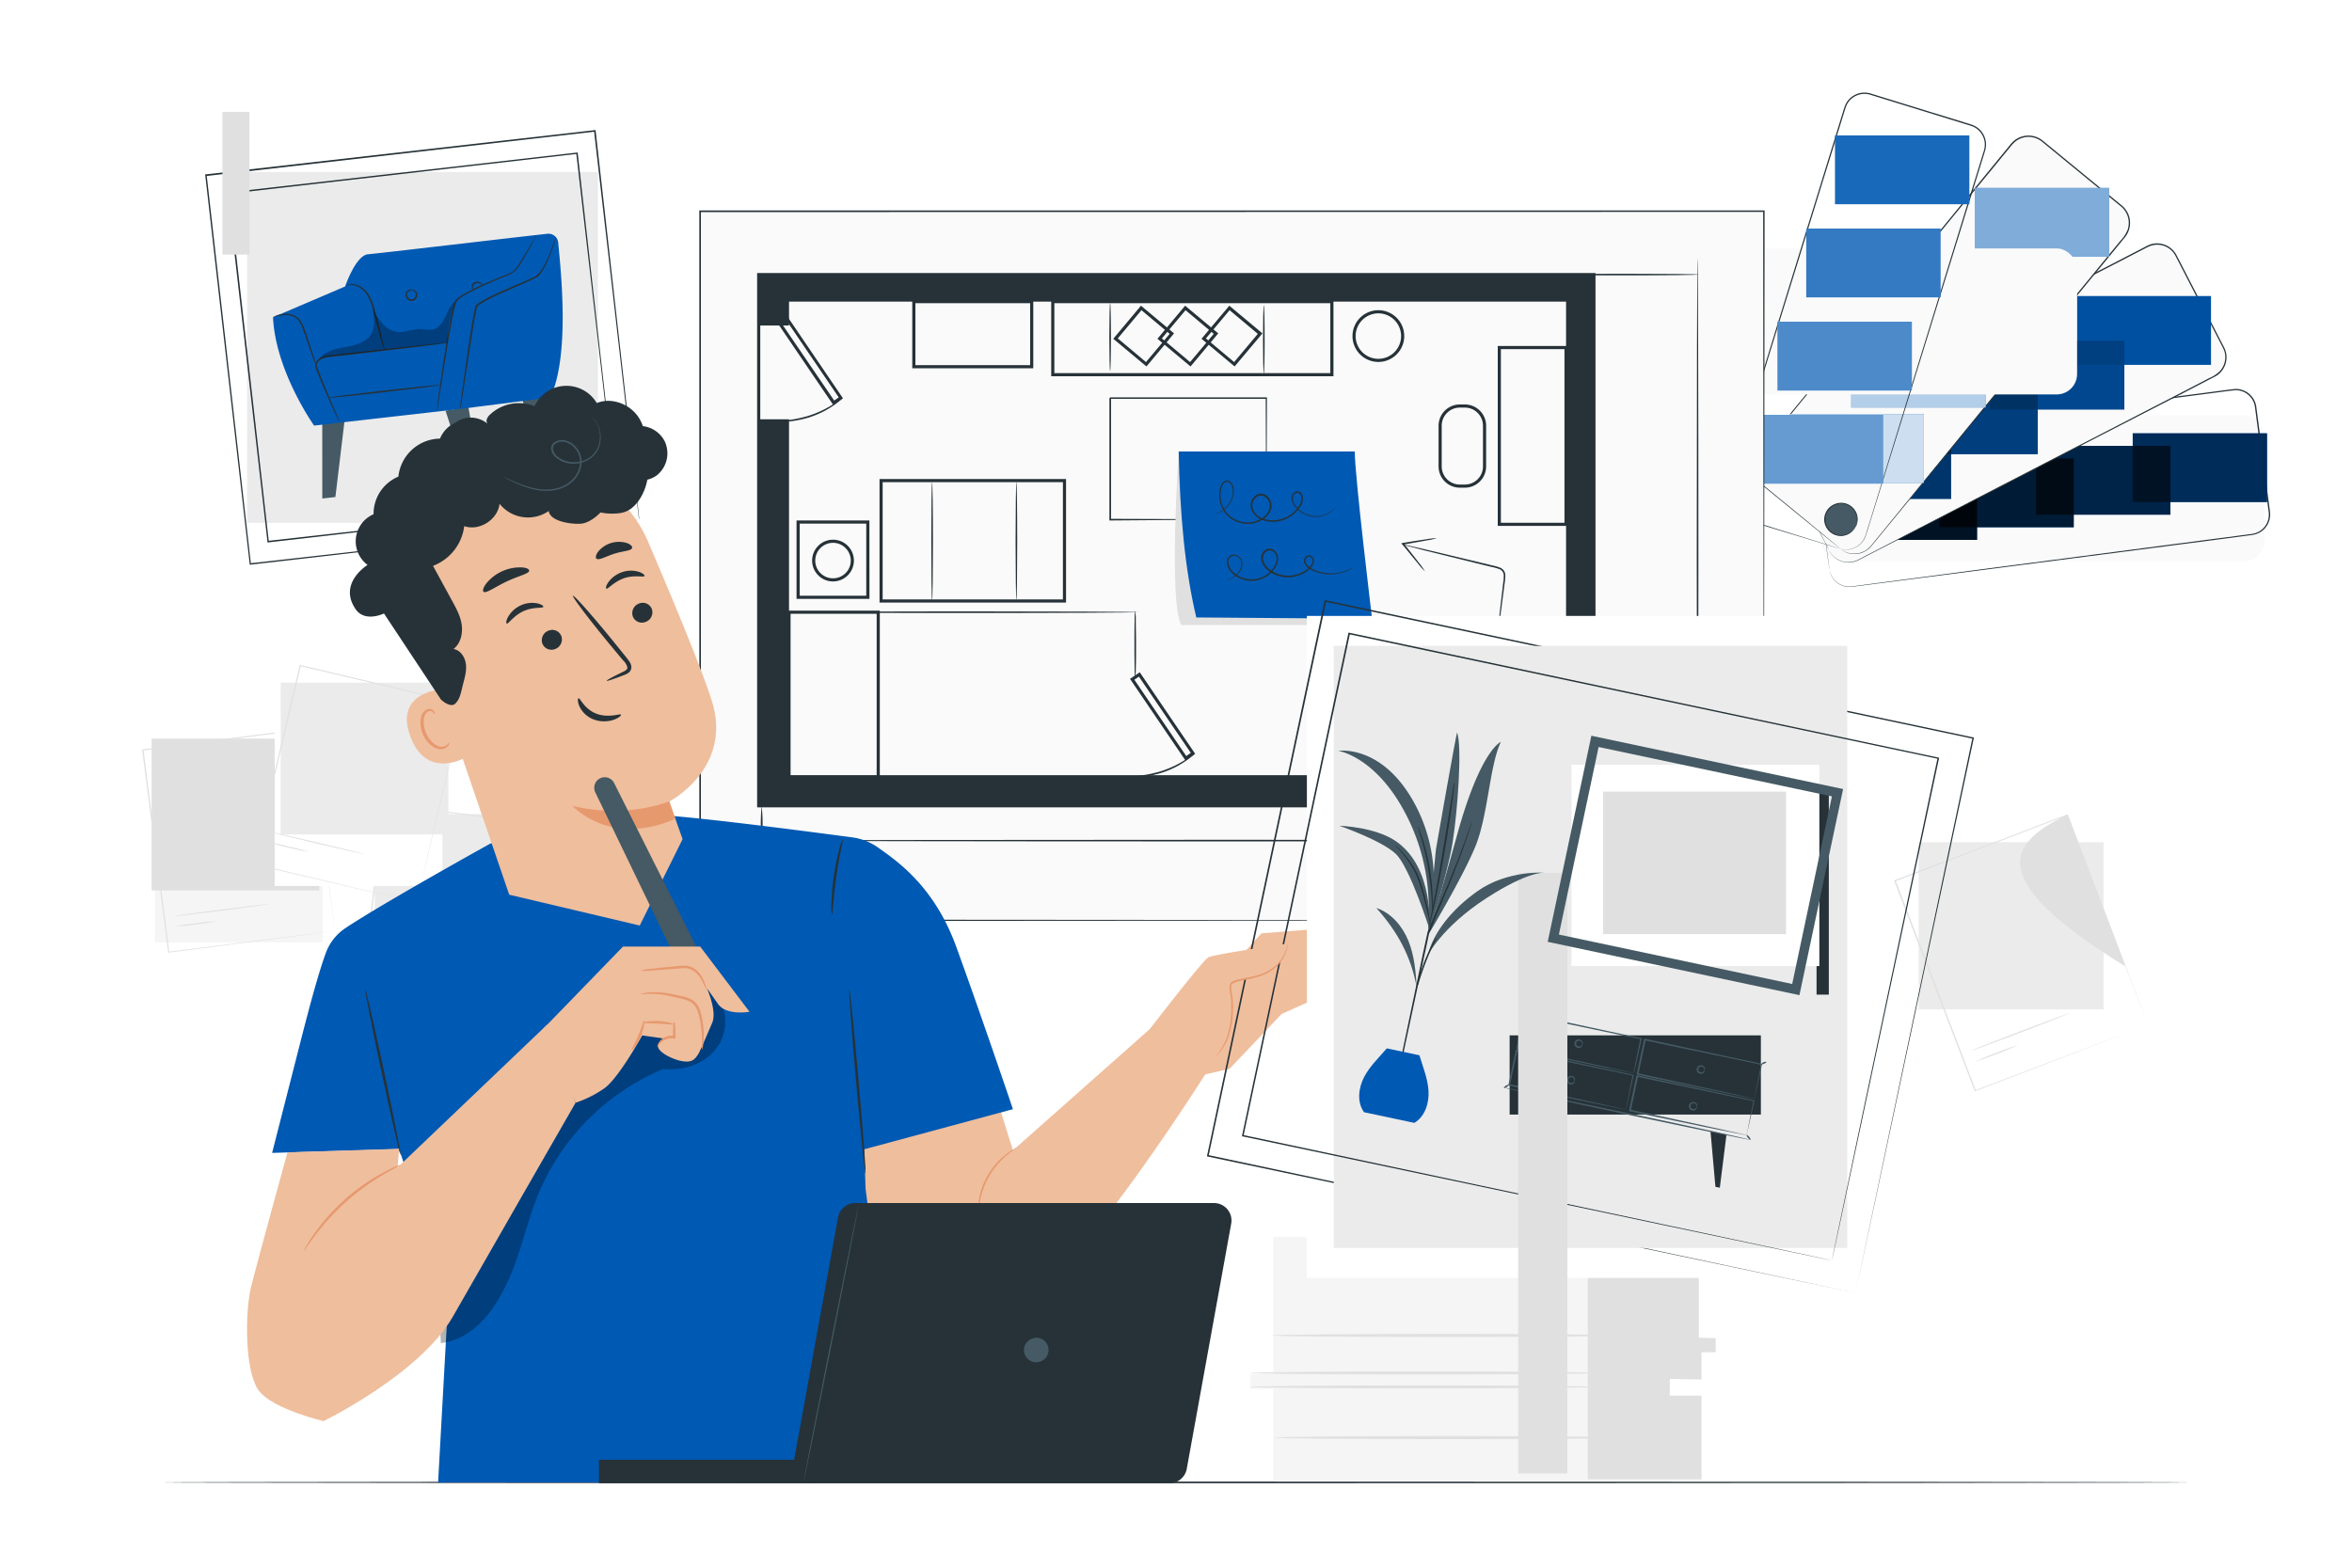 <svg class="animated" id="freepik_stories-interior-design" xmlns="http://www.w3.org/2000/svg" viewBox="0 0 750 500" version="1.1" xmlns:xlink="http://www.w3.org/1999/xlink" xmlns:svgjs="http://svgjs.com/svgjs"><style>svg#freepik_stories-interior-design:not(.animated) .animable {opacity: 0;}svg#freepik_stories-interior-design.animated #freepik--background-complete--inject-320 {animation: 1s 1 forwards cubic-bezier(.36,-0.01,.5,1.38) slideDown;animation-delay: 0s;}svg#freepik_stories-interior-design.animated #freepik--Table--inject-320 {animation: 1s 1 forwards cubic-bezier(.36,-0.01,.5,1.38) slideRight;animation-delay: 0s;}svg#freepik_stories-interior-design.animated #freepik--color-palette--inject-320 {animation: 1s 1 forwards cubic-bezier(.36,-0.01,.5,1.38) slideDown;animation-delay: 0s;}svg#freepik_stories-interior-design.animated #freepik--Blueprint--inject-320 {animation: 1s 1 forwards cubic-bezier(.36,-0.01,.5,1.38) fadeIn;animation-delay: 0s;}svg#freepik_stories-interior-design.animated #freepik--Picture--inject-320 {animation: 1s 1 forwards cubic-bezier(.36,-0.01,.5,1.38) slideLeft;animation-delay: 0s;}svg#freepik_stories-interior-design.animated #freepik--Character--inject-320 {animation: 1s 1 forwards cubic-bezier(.36,-0.01,.5,1.38) fadeIn;animation-delay: 0s;}svg#freepik_stories-interior-design.animated #freepik--Device--inject-320 {animation: 1s 1 forwards cubic-bezier(.36,-0.01,.5,1.38) slideDown;animation-delay: 0s;}            @keyframes slideDown {                0% {                    opacity: 0;                    transform: translateY(-30px);                }                100% {                    opacity: 1;                    transform: translateY(0);                }            }                    @keyframes slideRight {                0% {                    opacity: 0;                    transform: translateX(30px);                }                100% {                    opacity: 1;                    transform: translateX(0);                }            }                    @keyframes fadeIn {                0% {                    opacity: 0;                }                100% {                    opacity: 1;                }            }                    @keyframes slideLeft {                0% {                    opacity: 0;                    transform: translateX(-30px);                }                100% {                    opacity: 1;                    transform: translateX(0);                }            }        </style><g id="freepik--background-complete--inject-320" class="animable" style="transform-origin: 365.155px 342.18px;"><path d="M406,394.48v43.74h-7.3V443H406v29.27H542.55V445.6H532.44v-5.8h10.11v-8.7h4.5v-4h-5.34V394.48Z" style="fill: rgb(245, 245, 245); transform-origin: 472.875px 433.375px;" id="el5fuvtszftyt" class="animable"></path><polygon points="506.3 394.61 506.3 471.75 542.55 471.75 542.55 445.12 532.44 445.12 532.44 439.8 542.55 439.98 542.55 431.28 547.13 431.29 547.05 426.79 541.71 426.66 541.71 394.48 506.3 394.61" style="fill: rgb(224, 224, 224); transform-origin: 526.715px 433.115px;" id="elje9ci026lh" class="animable"></polygon><path d="M508.88,442.34c0,.27-24.7.48-55.16.48s-55.18-.21-55.18-.48,24.7-.49,55.18-.49S508.88,442.07,508.88,442.34Z" style="fill: rgb(224, 224, 224); transform-origin: 453.71px 442.335px;" id="el4vahjetqr4f" class="animable"></path><path d="M508.88,437.9c0,.26-24.7.48-55.16.48s-55.18-.22-55.18-.48,24.7-.49,55.18-.49S508.88,437.63,508.88,437.9Z" style="fill: rgb(224, 224, 224); transform-origin: 453.71px 437.895px;" id="elhqj7xh3sws8" class="animable"></path><path d="M516,425.94c0,.27-24.7.48-55.17.48s-55.17-.21-55.17-.48,24.7-.49,55.17-.49S516,425.67,516,425.94Z" style="fill: rgb(224, 224, 224); transform-origin: 460.83px 425.935px;" id="ellklxjo2p4q" class="animable"></path><path d="M516.65,458.52c0,.27-24.7.49-55.17.49s-55.17-.22-55.17-.49S431,458,461.48,458,516.65,458.26,516.65,458.52Z" style="fill: rgb(224, 224, 224); transform-origin: 461.48px 458.505px;" id="elcapov4pmf37" class="animable"></path><g id="elznounaao06"><rect x="118.43" y="259.58" width="53.48" height="65.03" style="fill: rgb(255, 255, 255); transform-origin: 145.17px 292.095px; transform: rotate(7.26deg);" class="animable"></rect></g><g id="elfolsur3ojbl"><rect x="119.49" y="259.65" width="53.48" height="48.39" style="fill: rgb(235, 235, 235); transform-origin: 146.23px 283.845px; transform: rotate(7.26deg);" class="animable"></rect></g><path d="M149.49,314.16c0,.09-6.89-.7-15.35-1.78s-15.31-2-15.3-2.13,6.88.7,15.35,1.77S149.5,314.06,149.49,314.16Z" style="fill: rgb(224, 224, 224); transform-origin: 134.165px 312.202px;" id="elsf84jordwxm" class="animable"></path><path d="M131.74,315.25c0,.09-3-.21-6.68-.67a62.45,62.45,0,0,1-6.64-1,61.76,61.76,0,0,1,6.68.67A62.45,62.45,0,0,1,131.74,315.25Z" style="fill: rgb(224, 224, 224); transform-origin: 125.08px 314.423px;" id="el1xc5hfcncrt" class="animable"></path><path d="M167.59,327.73a2.33,2.33,0,0,1,0-.31c0-.22.06-.52.1-.91.1-.8.24-2,.43-3.5.38-3.06.94-7.53,1.64-13.2,1.42-11.33,3.45-27.44,5.85-46.61l.14.18-53-6.74h0l.21-.16c-3,23.86-5.89,46-8.25,64.51l-.13-.17,38.46,5,10.75,1.41,2.84.38,1,.14-1-.11-2.81-.34L153.1,326l-38.58-4.84-.15,0,0-.15c2.34-18.46,5.16-40.66,8.19-64.51l0-.18.18,0h0l53,6.78.16,0,0,.16c-2.48,19.21-4.56,35.35-6,46.69-.73,5.65-1.32,10.1-1.71,13.16-.2,1.51-.36,2.67-.46,3.46l-.13.89C167.61,327.63,167.59,327.73,167.59,327.73Z" style="fill: rgb(224, 224, 224); transform-origin: 145.135px 292.035px;" id="el0s0uwxrfif2" class="animable"></path><g id="eld1vh3f25esa"><rect x="49.4" y="235.53" width="53.48" height="65.03" style="fill: rgb(245, 245, 245); transform-origin: 76.14px 268.045px; transform: rotate(-7.29deg);" class="animable"></rect></g><g id="eld9uchd135id"><rect x="48.35" y="235.6" width="53.48" height="48.39" style="fill: rgb(224, 224, 224); transform-origin: 75.09px 259.795px; transform: rotate(-7.29deg);" class="animable"></rect></g><path d="M85.86,288.32c0,.09-6.84,1.05-15.3,2.14s-15.33,1.88-15.34,1.78,6.83-1.06,15.3-2.14S85.85,288.22,85.86,288.32Z" style="fill: rgb(224, 224, 224); transform-origin: 70.54px 290.28px;" id="elhoxt4qhwm9" class="animable"></path><path d="M69,293.83a61.43,61.43,0,0,1-6.63,1,62,62,0,0,1-6.68.67,65.15,65.15,0,0,1,6.63-1A62,62,0,0,1,69,293.83Z" style="fill: rgb(224, 224, 224); transform-origin: 62.345px 294.665px;" id="elzeg6gu5sq7j" class="animable"></path><path d="M106.79,296.91s0-.11-.05-.31-.07-.51-.13-.91c-.1-.8-.26-2-.46-3.49-.4-3.06-1-7.53-1.73-13.19l-6-46.59.18.14-53,6.81h0l.16-.2c3,23.85,5.87,46,8.23,64.51l-.17-.13L92.2,298.7,103,297.36l2.84-.34,1-.11-1,.14-2.81.37-10.71,1.41-38.55,5h-.15l0-.15c-2.38-18.46-5.23-40.65-8.29-64.5l0-.18.18,0h0l53-6.77.16,0,0,.16c2.43,19.22,4.47,35.36,5.9,46.71.7,5.65,1.26,10.11,1.64,13.17.19,1.51.33,2.67.43,3.47,0,.38.08.67.1.88Z" style="fill: rgb(224, 224, 224); transform-origin: 76.085px 268.03px;" id="el8m5lb4kptfm" class="animable"></path><g id="ela5kj2qibcd"><rect x="87.59" y="217.54" width="53.48" height="65.03" style="fill: rgb(255, 255, 255); transform-origin: 114.33px 250.055px; transform: rotate(13.26deg);" class="animable"></rect></g><g id="elas3eqfl8xqk"><rect x="89.5" y="217.76" width="53.48" height="48.39" style="fill: rgb(235, 235, 235); transform-origin: 116.24px 241.955px; transform: rotate(13.26deg);" class="animable"></rect></g><path d="M116.31,272.45c0,.09-6.77-1.41-15.07-3.37s-15-3.62-15-3.72,6.78,1.41,15.08,3.37S116.34,272.35,116.31,272.45Z" style="fill: rgb(224, 224, 224); transform-origin: 101.275px 268.905px;" id="elw6qo515keyl" class="animable"></path><path d="M98.55,271.68A66.27,66.27,0,0,1,92,270.31a63.27,63.27,0,0,1-6.49-1.71A61.28,61.28,0,0,1,92.06,270,61.67,61.67,0,0,1,98.55,271.68Z" style="fill: rgb(224, 224, 224); transform-origin: 92.03px 270.14px;" id="elsn3tob6y7r" class="animable"></path><path d="M132.9,287.84l.06-.31c0-.21.11-.5.2-.89.18-.79.45-1.94.79-3.44.7-3,1.72-7.39,3-12.95,2.6-11.12,6.29-26.93,10.69-45.75l.12.2L95.72,212.45h0l.21-.13c-5.52,23.4-10.66,45.17-14.94,63.29l-.11-.18,37.73,9,10.54,2.52,2.79.68,1,.24-.94-.2L129.2,287l-10.53-2.44-37.86-8.84-.15,0,0-.15,14.88-63.3,0-.18.18,0h0l52.05,12.28.15,0,0,.16c-4.47,18.84-8.23,34.67-10.87,45.81-1.32,5.54-2.37,9.9-3.08,12.9-.36,1.48-.63,2.62-.82,3.4-.1.37-.17.66-.22.86Z" style="fill: rgb(224, 224, 224); transform-origin: 114.29px 249.98px;" id="elvv1n8a7mzzc" class="animable"></path><g id="elgpc6yfrgv1"><rect x="615.1" y="267.99" width="58.95" height="71.69" style="fill: rgb(255, 255, 255); transform-origin: 644.575px 303.835px; transform: rotate(-20.94deg);" class="animable"></rect></g><g id="elkqv4ncjr8i9"><rect x="611.82" y="268.6" width="58.95" height="53.35" style="fill: rgb(235, 235, 235); transform-origin: 641.295px 295.275px; transform: rotate(-20.94deg);" class="animable"></rect></g><path d="M660.26,323c0,.11-7,2.91-15.83,6.28s-15.94,6-16,5.9,7-2.91,15.83-6.28S660.22,322.92,660.26,323Z" style="fill: rgb(224, 224, 224); transform-origin: 644.345px 329.09px;" id="elk1sac7cdlw" class="animable"></path><path d="M643.58,333.33a138.48,138.48,0,0,1-13.82,5.29,69.15,69.15,0,0,1,6.84-2.83A70.48,70.48,0,0,1,643.58,333.33Z" style="fill: rgb(224, 224, 224); transform-origin: 636.67px 335.975px;" id="elj3v46wjnon" class="animable"></path><path d="M684.91,326.78s0-.11-.13-.32l-.37-.93c-.32-.83-.79-2-1.41-3.63-1.22-3.17-3-7.8-5.28-13.67-44.79-27.6-37.9-39.07-18.6-48.34l.23.1-55,21.09h0l.12-.25c9.46,24.76,18.27,47.79,25.59,67l-.21-.09,40-15.2c4.81-1.83,8.59-3.26,11.18-4.23l2.95-1.11,1-.38-1,.4L681,328.31l-11.11,4.3-40,15.4-.16.06-.06-.16L604.05,281l-.07-.19.18-.07h0l55.06-21,.16-.06.06.16c7.6,20,14,36.72,18.47,48.51,2.23,5.87,4,10.5,5.19,13.67l1.35,3.61.35.92Z" style="fill: rgb(224, 224, 224); transform-origin: 644.48px 303.875px;" id="elvw5kh2plkqh" class="animable"></path></g><g id="freepik--Table--inject-320" class="animable" style="transform-origin: 375px 472.8px;"><path d="M698.46,472.8c0,.14-144.83.26-323.44.26s-323.48-.12-323.48-.26,144.8-.26,323.48-.26S698.46,472.65,698.46,472.8Z" style="fill: rgb(38, 50, 56); transform-origin: 375px 472.8px;" id="el9vztsng098d" class="animable"></path></g><g id="freepik--color-palette--inject-320" class="animable" style="transform-origin: 636.484px 108.004px;"><g id="elbhzapvh1s0e"><rect x="580.61" y="132.41" width="141.4" height="46.57" rx="6.39" style="fill: rgb(250, 250, 250); transform-origin: 651.31px 155.695px; transform: rotate(-7.42deg);" class="animable"></rect></g><path d="M583.39,181.59s0,.32.21.91a6.29,6.29,0,0,0,1.31,2.4,6.4,6.4,0,0,0,3.82,2.12,9.2,9.2,0,0,0,2.84-.12l3.24-.43,38.77-5.12,57.51-7.53,16.63-2.17,8.58-1.12c.72-.11,1.46-.17,2.16-.31a6.1,6.1,0,0,0,2-.75,6.25,6.25,0,0,0,2.67-3.27,5.86,5.86,0,0,0,.35-2.12c0-.71-.15-1.46-.24-2.2-.19-1.49-.39-3-.58-4.48-.4-3-.79-6-1.19-9.05q-1.19-9.14-2.41-18.5a6.21,6.21,0,0,0-6.31-5.4c-3.05.33-6.14.78-9.17,1.16l-18,2.34-34,4.41-57.52,7.45-6,.78-2.89.37a7.23,7.23,0,0,0-2.67.71,6.28,6.28,0,0,0-3.25,4c-.47,1.68,0,3.38.18,5,.84,6.51,1.55,12.11,2.14,16.69s1,8.13,1.34,10.55c.15,1.2.26,2.12.34,2.74s.1.94.1.94-.06-.32-.14-.93-.22-1.54-.38-2.74c-.32-2.42-.8-6-1.41-10.54s-1.35-10.18-2.21-16.68c-.1-.81-.21-1.64-.32-2.48a6.79,6.79,0,0,1,.13-2.61,6.55,6.55,0,0,1,3.36-4.17,7.75,7.75,0,0,1,2.76-.74l2.88-.38,6-.78L651.57,132l34-4.44,18-2.34c3-.38,6.08-.83,9.21-1.17a6.6,6.6,0,0,1,6.71,5.75q1.23,9.36,2.41,18.5.6,4.56,1.18,9c.2,1.5.39,3,.58,4.48.09.74.22,1.47.25,2.25a6.41,6.41,0,0,1-.38,2.25,6.52,6.52,0,0,1-4.94,4.27c-.74.14-1.45.2-2.18.31L707.76,172l-16.62,2.16-57.52,7.45-38.79,5-3.24.41a9,9,0,0,1-2.87.1,6.42,6.42,0,0,1-3.87-2.18,6.11,6.11,0,0,1-1.28-2.44,4,4,0,0,1-.15-.69Z" style="fill: rgb(38, 50, 56); transform-origin: 651.365px 155.619px;" id="elqxprzqok1hd" class="animable"></path><g id="elmueklb6stg"><rect x="680.08" y="138.19" width="42.84" height="21.95" style="fill: rgb(0, 89, 179); transform-origin: 701.5px 149.165px; transform: rotate(82.58deg);" class="animable"></rect></g><g id="elz20ji2h8xpa"><rect x="649.25" y="142.21" width="42.84" height="21.95" style="fill: rgb(0, 89, 179); transform-origin: 670.67px 153.185px; transform: rotate(82.58deg);" class="animable"></rect></g><g id="elnts188jawk"><rect x="618.43" y="146.22" width="42.84" height="21.95" style="fill: rgb(0, 89, 179); transform-origin: 639.85px 157.195px; transform: rotate(82.58deg);" class="animable"></rect></g><g id="elriz922seixk"><rect x="587.6" y="150.24" width="42.84" height="21.95" style="fill: rgb(0, 89, 179); transform-origin: 609.02px 161.215px; transform: rotate(82.58deg);" class="animable"></rect></g><g id="elxv8c3t3ounf"><g style="opacity: 0.5; transform-origin: 701.5px 149.165px;" class="animable"><g id="elrzmxa5rp27"><rect x="680.08" y="138.19" width="42.84" height="21.95" class="animable" style="transform-origin: 701.5px 149.165px; transform: rotate(82.58deg);"></rect></g></g></g><g id="elq04hveexu2"><g style="opacity: 0.6; transform-origin: 670.67px 153.185px;" class="animable"><g id="el02cmxpdbwyzo"><rect x="649.25" y="142.21" width="42.84" height="21.95" class="animable" style="transform-origin: 670.67px 153.185px; transform: rotate(82.58deg);"></rect></g></g></g><g id="elgvp28jf5ss9"><g style="opacity: 0.7; transform-origin: 639.85px 157.195px;" class="animable"><g id="eldl5qmyfrfp9"><rect x="618.43" y="146.22" width="42.84" height="21.95" class="animable" style="transform-origin: 639.85px 157.195px; transform: rotate(82.58deg);"></rect></g></g></g><g id="elg0x3dqkzy37"><g style="opacity: 0.8; transform-origin: 609.02px 161.215px;" class="animable"><g id="elv2m4o6b7lj"><rect x="587.6" y="150.24" width="42.84" height="21.95" class="animable" style="transform-origin: 609.02px 161.215px; transform: rotate(82.58deg);"></rect></g></g></g><path d="M583.38,175.69l-15.14-29.34a6.79,6.79,0,0,1,2.92-9.14L684.77,78.6a6.77,6.77,0,0,1,9.13,2.91L709,110.85a6.78,6.78,0,0,1-2.92,9.14L592.51,178.6A6.77,6.77,0,0,1,583.38,175.69Z" style="fill: rgb(250, 250, 250); transform-origin: 638.622px 128.6px;" id="el01legs3cz8cn" class="animable"></path><path d="M583.38,175.69a1.53,1.53,0,0,1,.13.2c.09.13.19.34.38.59a6.46,6.46,0,0,0,2,1.84,6.62,6.62,0,0,0,4.27.93,7.26,7.26,0,0,0,2.67-.89l2.9-1.51L630.4,158.9l51.43-26.59,14.87-7.67,7.68-4a10.69,10.69,0,0,0,3.57-2.36,6.6,6.6,0,0,0,1.43-6,10.05,10.05,0,0,0-.86-2l-2.07-4-4.18-8.1-8.54-16.55a6.57,6.57,0,0,0-7.72-3.3,12,12,0,0,0-2.08.94l-2.06,1.06-4.1,2.12L661.7,90.72l-30.4,15.67L579.83,132.9l-5.36,2.76L571.89,137a7.91,7.91,0,0,0-2.31,1.54,6.64,6.64,0,0,0-1.47,7.25c.32.76.75,1.49,1.11,2.22l7.67,14.94c2.09,4.1,3.72,7.28,4.83,9.45.55,1.08,1,1.9,1.25,2.46s.41.85.41.85-.16-.28-.45-.83l-1.28-2.44c-1.12-2.16-2.78-5.33-4.9-9.42L569,148.1c-.37-.74-.78-1.45-1.13-2.24a7,7,0,0,1,1.51-7.52,8.5,8.5,0,0,1,2.37-1.59l2.58-1.33,5.35-2.77,51.44-26.59,30.38-15.69,16.07-8.29,4.1-2.12,2.06-1.06a12.35,12.35,0,0,1,2.15-1,7,7,0,0,1,8.18,3.5L702.62,98l4.18,8.1,2.06,4a9.46,9.46,0,0,1,.89,2.09,6.72,6.72,0,0,1,.22,2.27,7,7,0,0,1-1.73,4.13A6.61,6.61,0,0,1,706.5,120c-.65.37-1.3.68-1.94,1l-7.69,4L682,132.64l-51.47,26.51L595.81,177l-2.9,1.49a7.53,7.53,0,0,1-2.73.89,6.83,6.83,0,0,1-4.33-1,6.38,6.38,0,0,1-2-1.89,5.26,5.26,0,0,1-.37-.6A2.35,2.35,0,0,1,583.38,175.69Z" style="fill: rgb(38, 50, 56); transform-origin: 638.677px 128.518px;" id="elcf1ik34b28r" class="animable"></path><g id="el5sh00nmc483"><rect x="662.2" y="94.42" width="42.84" height="21.95" style="fill: rgb(0, 89, 179); transform-origin: 683.62px 105.395px; transform: rotate(62.71deg);" class="animable"></rect></g><g id="elavpct8vf2e"><rect x="634.57" y="108.68" width="42.84" height="21.95" style="fill: rgb(0, 89, 179); transform-origin: 655.99px 119.655px; transform: rotate(62.71deg);" class="animable"></rect></g><g id="elf3r88hq3rj8"><rect x="606.95" y="122.93" width="42.84" height="21.95" style="fill: rgb(0, 89, 179); transform-origin: 628.37px 133.905px; transform: rotate(62.71deg);" class="animable"></rect></g><g id="elccnxgujimdm"><rect x="579.32" y="137.18" width="42.84" height="21.95" style="fill: rgb(0, 89, 179); transform-origin: 600.74px 148.155px; transform: rotate(62.71deg);" class="animable"></rect></g><g id="el14xmobso62q"><g style="opacity: 0.1; transform-origin: 683.62px 105.395px;" class="animable"><g id="el2p2dqstj6vr"><rect x="662.2" y="94.42" width="42.84" height="21.95" class="animable" style="transform-origin: 683.62px 105.395px; transform: rotate(62.71deg);"></rect></g></g></g><g id="elr34ucq207s"><g style="opacity: 0.2; transform-origin: 655.99px 119.655px;" class="animable"><g id="elrbcnlu5345"><rect x="634.57" y="108.68" width="42.84" height="21.95" class="animable" style="transform-origin: 655.99px 119.655px; transform: rotate(62.71deg);"></rect></g></g></g><g id="elku7apkghta"><g style="opacity: 0.3; transform-origin: 628.37px 133.905px;" class="animable"><g id="eljj7ev9rhkz"><rect x="606.95" y="122.93" width="42.84" height="21.95" class="animable" style="transform-origin: 628.37px 133.905px; transform: rotate(62.71deg);"></rect></g></g></g><g id="el8iz2jfkqtdu"><g style="opacity: 0.4; transform-origin: 600.74px 148.155px;" class="animable"><g id="elfy07zvq9q8p"><rect x="579.32" y="137.18" width="42.84" height="21.95" class="animable" style="transform-origin: 600.74px 148.155px; transform: rotate(62.71deg);"></rect></g></g></g><path d="M586.85,175.06l-25.19-20.65a7,7,0,0,1-1-9.85L641.43,46a7,7,0,0,1,9.85-1l25.2,20.65a7,7,0,0,1,1,9.85l-80.74,98.54A7,7,0,0,1,586.85,175.06Z" style="fill: rgb(250, 250, 250); transform-origin: 619.07px 110.036px;" id="elw4f6i91g9e" class="animable"></path><path d="M586.85,175.06l.2.13c.13.08.31.24.58.39a6.76,6.76,0,0,0,2.56.93,7,7,0,0,0,4.32-.72c1.63-.76,2.74-2.57,4.23-4.32l24.67-30.2L660,96.51l10.59-12.93,5.47-6.68a11.62,11.62,0,0,0,2.38-3.57,6.91,6.91,0,0,0,.08-4.22,7.06,7.06,0,0,0-2.47-3.5q-1.74-1.41-3.48-2.85L665.55,57,651.17,45.2A6.91,6.91,0,0,0,647,43.66a6.78,6.78,0,0,0-4.23,1.39,9.34,9.34,0,0,0-1.58,1.62l-1.47,1.79c-1,1.2-1.95,2.38-2.92,3.57L625.31,66,603.65,92.41,567,137.12l-3.83,4.66L561.29,144a8.84,8.84,0,0,0-1.53,2.31,6.93,6.93,0,0,0-.07,5.18,6.63,6.63,0,0,0,1.34,2.13,19.3,19.3,0,0,0,1.86,1.64l13,10.65c3.55,2.93,6.3,5.21,8.18,6.75l2.12,1.77c.48.39.71.61.71.61l-.74-.58L584,172.74l-8.23-6.69-13-10.6a20.66,20.66,0,0,1-1.89-1.65,7,7,0,0,1-1.39-2.21,7.16,7.16,0,0,1,.06-5.36,8.85,8.85,0,0,1,1.56-2.37l1.84-2.25,3.81-4.66,36.63-44.77L625,65.75l11.45-14,2.92-3.57c.49-.59,1-1.19,1.46-1.79a10.13,10.13,0,0,1,1.65-1.69,7.23,7.23,0,0,1,8.93.17L665.8,56.69l7.05,5.77,3.47,2.85a7.37,7.37,0,0,1,2.6,3.68,7.26,7.26,0,0,1-.09,4.47,7,7,0,0,1-1.06,2c-.45.59-.92,1.13-1.38,1.7q-2.76,3.38-5.47,6.68-5.43,6.6-10.6,12.92l-36.69,44.71-24.77,30.12-2.07,2.52a7,7,0,0,1-6.61,2.5,6.59,6.59,0,0,1-2.57-1A7.53,7.53,0,0,1,586.85,175.06Z" style="fill: rgb(38, 50, 56); transform-origin: 619.114px 109.974px;" id="elbc2bu0ztqpd" class="animable"></path><g id="elasnihz1tenn"><rect x="629.73" y="59.93" width="42.84" height="21.95" style="fill: rgb(0, 89, 179); transform-origin: 651.15px 70.905px; transform: rotate(39.33deg);" class="animable"></rect></g><g id="eldtetz9tvp5k"><rect x="610.02" y="83.98" width="42.84" height="21.95" style="fill: rgb(0, 89, 179); transform-origin: 631.44px 94.955px; transform: rotate(39.33deg);" class="animable"></rect></g><g id="eleqo75j09upg"><rect x="590.32" y="108.02" width="42.84" height="21.95" style="fill: rgb(0, 89, 179); transform-origin: 611.74px 118.995px; transform: rotate(39.33deg);" class="animable"></rect></g><g id="elesrlu6g96pt"><rect x="570.62" y="132.07" width="42.84" height="21.95" style="fill: rgb(0, 89, 179); transform-origin: 592.04px 143.045px; transform: rotate(39.33deg);" class="animable"></rect></g><g id="elgtr6ji4nr6o"><g style="opacity: 0.5; transform-origin: 651.15px 70.905px;" class="animable"><g id="el69xiw0lu4jn"><rect x="629.73" y="59.93" width="42.84" height="21.95" style="fill: rgb(255, 255, 255); transform-origin: 651.15px 70.905px; transform: rotate(39.33deg);" class="animable"></rect></g></g></g><g id="elm2xcirblt"><g style="opacity: 0.6; transform-origin: 631.44px 94.955px;" class="animable"><g id="eld04s2h5lam4"><rect x="610.02" y="83.98" width="42.84" height="21.95" style="fill: rgb(255, 255, 255); transform-origin: 631.44px 94.955px; transform: rotate(39.33deg);" class="animable"></rect></g></g></g><g id="elk4mlgx828kf"><g style="opacity: 0.7; transform-origin: 611.74px 118.995px;" class="animable"><g id="elq8qvug87jha"><rect x="590.32" y="108.02" width="42.84" height="21.95" style="fill: rgb(255, 255, 255); transform-origin: 611.74px 118.995px; transform: rotate(39.33deg);" class="animable"></rect></g></g></g><g id="elcspqbqyqnb"><g style="opacity: 0.8; transform-origin: 592.04px 143.045px;" class="animable"><g id="elfxw9ldan1w8"><rect x="570.62" y="132.07" width="42.84" height="21.95" style="fill: rgb(255, 255, 255); transform-origin: 592.04px 143.045px; transform: rotate(39.33deg);" class="animable"></rect></g></g></g><g id="elzj8wvp1wb2j"><rect x="520.94" y="79.23" width="141.4" height="46.57" rx="6.51" style="fill: rgb(250, 250, 250); transform-origin: 591.64px 102.515px; transform: rotate(-72.85deg);" class="animable"></rect></g><path d="M586.82,175a8.76,8.76,0,0,0,.92.19A6.47,6.47,0,0,0,594,172.5a8.09,8.09,0,0,0,1.12-2.6l1-3.13,11.46-37.36L624.62,74q2.4-7.81,4.93-16l2.55-8.27c.21-.69.45-1.4.63-2.09a6.84,6.84,0,0,0,.16-2.12,6.45,6.45,0,0,0-1.8-3.81,6,6,0,0,0-1.75-1.25,15.59,15.59,0,0,0-2.09-.72l-4.31-1.33-8.72-2.69-17.82-5.5a6.32,6.32,0,0,0-4.45.28,6.18,6.18,0,0,0-3.15,3.12c-.3.68-.5,1.45-.74,2.18L587.38,38c-.45,1.48-.91,3-1.36,4.41q-2.71,8.79-5.35,17.31l-10.1,32.71-17.14,55.38-1.79,5.77c-.29.94-.58,1.86-.86,2.78a7.4,7.4,0,0,0-.48,2.72,6.36,6.36,0,0,0,2.21,4.66c1.29,1.19,3,1.45,4.58,2l16.06,5,10.14,3.16,2.63.84.9.29-.91-.25-2.64-.8-10.17-3.1L557,166l-2.39-.74a6.62,6.62,0,0,1-4.58-6.11,7.69,7.69,0,0,1,.48-2.81c.29-.91.57-1.84.86-2.78.57-1.87,1.17-3.8,1.77-5.77C558,132,563.8,113.19,570.22,92.33c3.21-10.43,6.59-21.37,10.09-32.72,1.75-5.67,3.53-11.45,5.33-17.3.46-1.47.91-2.94,1.36-4.42l.69-2.21a21.64,21.64,0,0,1,.75-2.23,6.59,6.59,0,0,1,3.34-3.32,6.74,6.74,0,0,1,4.74-.3l17.82,5.5L623.06,38l4.3,1.33a16,16,0,0,1,2.14.75,6.82,6.82,0,0,1,1.87,1.32,6.9,6.9,0,0,1,1.9,4.06,6.75,6.75,0,0,1-.17,2.24c-.19.74-.42,1.41-.63,2.11-.86,2.79-1.71,5.54-2.56,8.27q-2.52,8.19-4.94,16l-17.14,55.38-11.59,37.33c-.34,1.1-.66,2.14-1,3.12-.15.49-.3,1-.47,1.41l-.31.64c-.13.19-.24.39-.37.58a6.49,6.49,0,0,1-3.64,2.54,6.23,6.23,0,0,1-2.75.14,4.82,4.82,0,0,1-.69-.16Z" style="fill: rgb(38, 50, 56); transform-origin: 591.664px 102.424px;" id="elkqkeauplxw" class="animable"></path><g id="el5cpsk1o72zw"><rect x="585.14" y="43.19" width="42.84" height="21.95" style="fill: rgb(0, 89, 179); transform-origin: 606.56px 54.165px; transform: rotate(17.15deg);" class="animable"></rect></g><g id="elvb22xpve3b"><rect x="575.97" y="72.89" width="42.84" height="21.95" style="fill: rgb(0, 89, 179); transform-origin: 597.39px 83.865px; transform: rotate(17.15deg);" class="animable"></rect></g><g id="eloi4fhpknprf"><rect x="566.81" y="102.6" width="42.84" height="21.95" style="fill: rgb(0, 89, 179); transform-origin: 588.23px 113.575px; transform: rotate(17.15deg);" class="animable"></rect></g><g id="elab8s3pdd4si"><rect x="557.64" y="132.3" width="42.83" height="21.95" style="fill: rgb(0, 89, 179); transform-origin: 579.055px 143.275px; transform: rotate(17.15deg);" class="animable"></rect></g><g id="elgbuel1a6xxk"><g style="opacity: 0.2; transform-origin: 597.39px 83.865px;" class="animable"><g id="elhvlo0tttg0p"><rect x="575.97" y="72.89" width="42.84" height="21.95" style="fill: rgb(255, 255, 255); transform-origin: 597.39px 83.865px; transform: rotate(17.15deg);" class="animable"></rect></g></g></g><g id="elb45b5romtg"><g style="opacity: 0.3; transform-origin: 588.23px 113.575px;" class="animable"><g id="eldt9442piop4"><rect x="566.81" y="102.6" width="42.84" height="21.95" style="fill: rgb(255, 255, 255); transform-origin: 588.23px 113.575px; transform: rotate(17.15deg);" class="animable"></rect></g></g></g><g id="el2t1qr5ot49p"><g style="opacity: 0.4; transform-origin: 579.055px 143.275px;" class="animable"><g id="elthoy15kf29m"><rect x="557.64" y="132.3" width="42.83" height="21.95" style="fill: rgb(255, 255, 255); transform-origin: 579.055px 143.275px; transform: rotate(17.15deg);" class="animable"></rect></g></g></g><g id="elc6zw0dsdcnj"><g style="opacity: 0.1; transform-origin: 606.56px 54.165px;" class="animable"><g id="eloqcxhtt7bgj"><rect x="585.14" y="43.19" width="42.84" height="21.95" style="fill: rgb(255, 255, 255); transform-origin: 606.56px 54.165px; transform: rotate(17.15deg);" class="animable"></rect></g></g></g><path d="M591.54,168.29a5.15,5.15,0,1,1-1.86-7A5.15,5.15,0,0,1,591.54,168.29Z" style="fill: rgb(69, 90, 100); transform-origin: 587.071px 165.73px;" id="el4pptg71qvwx" class="animable"></path><path d="M591.54,168.29s.21-.41.42-1.19a5.12,5.12,0,0,0-.24-3.32,5,5,0,0,0-3.74-3,5,5,0,0,0-2.87.34,5,5,0,0,0-3,5.07,4.92,4.92,0,0,0,1.12,2.66,5,5,0,0,0,4.43,1.79,5.12,5.12,0,0,0,3-1.43c.57-.56.79-1,.82-1s0,.11-.14.3a4.21,4.21,0,0,1-.57.76,5.12,5.12,0,0,1-3.09,1.6,5.46,5.46,0,0,1-2.43-.24,5.32,5.32,0,0,1-2.31-1.6,5.23,5.23,0,0,1-1.22-2.85A5.3,5.3,0,0,1,585,160.8a5.29,5.29,0,0,1,7,2.87,5.1,5.1,0,0,1,.13,3.47,3.61,3.61,0,0,1-.38.88C591.62,168.2,591.56,168.3,591.54,168.29Z" style="fill: rgb(38, 50, 56); transform-origin: 587.036px 165.64px;" id="elby0xr2q6o2v" class="animable"></path></g><g id="freepik--Blueprint--inject-320" class="animable" style="transform-origin: 392.845px 180.44px;"><rect x="223.21" y="67.38" width="339.22" height="226.15" style="fill: rgb(250, 250, 250); transform-origin: 392.82px 180.455px;" id="el0o29823nop" class="animable"></rect><path d="M562.44,293.53c0-1.7-.08-88.31-.21-226.15l.21.2-339.2.06h0l.26-.26c0,80.53,0,157.13,0,226.15l-.24-.24,339.23.24-339.23.23H223v-.23c0-69,0-145.62,0-226.15v-.26h.29l339.2,0h.2v.21C562.52,205.22,562.44,291.83,562.44,293.53Z" style="fill: rgb(38, 50, 56); transform-origin: 392.845px 180.44px;" id="elz7h8oesg8e" class="animable"></path><path d="M403.78,165.74s0-.26,0-.73,0-1.19,0-2.08c0-1.84,0-4.49-.06-7.86,0-6.77-.06-16.43-.11-28.08l.22.21-49.8,0c-.06,0,.49-.49.26-.26h0v10.3q0,5.08,0,10c0,6.49,0,12.69,0,18.48l-.23-.24,35.91.12,10.21.06,2.72,0h.71l.25,0h-.91l-2.67,0-10.16.06L354,166h-.23v-.23c0-5.79,0-12,0-18.48,0-3.25,0-6.57,0-10V127h0l.26-.26,49.8,0H404V127c-.05,11.71-.08,21.41-.11,28.21,0,3.36,0,6-.06,7.82,0,.87,0,1.55,0,2S403.78,165.74,403.78,165.74Z" style="fill: rgb(38, 50, 56); transform-origin: 378.885px 146.37px;" id="elnxo26vuvwgh" class="animable"></path><path d="M508.77,257.5H241.43V87.07H508.77Zm-266.34-1H507.77V88.07H242.43Z" style="fill: rgb(38, 50, 56); transform-origin: 375.1px 172.285px;" id="elkbqkjwpvuq8" class="animable"></path><rect x="241.93" y="87.57" width="266.34" height="8.63" style="fill: rgb(38, 50, 56); transform-origin: 375.1px 91.885px;" id="el00c0c0634hu1u" class="animable"></rect><rect x="241.93" y="133.73" width="9.67" height="123.27" style="fill: rgb(38, 50, 56); transform-origin: 246.765px 195.365px;" id="else6ufms1f87" class="animable"></rect><rect x="241.93" y="87.57" width="9.67" height="16.25" style="fill: rgb(38, 50, 56); transform-origin: 246.765px 95.695px;" id="eldy89988xmv" class="animable"></rect><path d="M265.69,129.14l-17.67-26,3.11-2.11,17.67,26Zm-16.28-25.73L266,127.75l1.46-1-16.54-24.34Z" style="fill: rgb(38, 50, 56); transform-origin: 258.41px 115.085px;" id="el59m09t5el5g" class="animable"></path><path d="M277.25,191H254v-25h23.23ZM255,190h21.23v-23H255Z" style="fill: rgb(38, 50, 56); transform-origin: 265.625px 178.5px;" id="el3766ev47o05" class="animable"></path><rect x="241.93" y="247.24" width="266.34" height="9.76" style="fill: rgb(38, 50, 56); transform-origin: 375.1px 252.12px;" id="el6dcl2jkm8li" class="animable"></rect><path d="M265.64,185.45a6.66,6.66,0,1,1,6.65-6.66A6.67,6.67,0,0,1,265.64,185.45Zm0-12.32a5.66,5.66,0,1,0,5.65,5.66A5.67,5.67,0,0,0,265.64,173.13Z" style="fill: rgb(38, 50, 56); transform-origin: 265.63px 178.79px;" id="el6hhtbmu8wm" class="animable"></path><path d="M425.21,120h-90V95.7h90Zm-89-1h88V96.7h-88Z" style="fill: rgb(38, 50, 56); transform-origin: 380.21px 107.85px;" id="elasjcljyq32" class="animable"></path><path d="M365.58,116.88,355,108.05l8.83-10.55,10.55,8.83Zm-9.15-8.95,9,7.55,7.55-9-9-7.55Z" style="fill: rgb(38, 50, 56); transform-origin: 364.69px 107.19px;" id="el6ahx50icnk6" class="animable"></path><path d="M379.63,116.88l-10.55-8.83,8.83-10.55,10.56,8.83Zm-9.14-8.95,9,7.55,7.55-9-9-7.55Z" style="fill: rgb(38, 50, 56); transform-origin: 378.775px 107.19px;" id="el7tsgkieqn0o" class="animable"></path><path d="M393.69,116.88l-10.56-8.83L392,97.5l10.56,8.83Zm-9.15-8.95,9,7.55,7.55-9-9-7.55Z" style="fill: rgb(38, 50, 56); transform-origin: 392.845px 107.19px;" id="eld6xd2hoqry5" class="animable"></path><path d="M439.53,115.44a8.25,8.25,0,1,1,8.25-8.25A8.26,8.26,0,0,1,439.53,115.44Zm0-15.5a7.25,7.25,0,1,0,7.25,7.25A7.26,7.26,0,0,0,439.53,99.94Z" style="fill: rgb(38, 50, 56); transform-origin: 439.53px 107.19px;" id="els3aekd0m4dq" class="animable"></path><path d="M329.49,117.46H290.9V95.7h38.59Zm-37.59-1h36.59V96.7H291.9Z" style="fill: rgb(38, 50, 56); transform-origin: 310.195px 106.58px;" id="eln6oqc1yoe3i" class="animable"></path><path d="M499.88,167.73H477.6V110.35h22.28Zm-21.28-1h20.28V111.35H478.6Z" style="fill: rgb(38, 50, 56); transform-origin: 488.74px 139.04px;" id="elgg3j3sbzs5d" class="animable"></path><rect x="499.38" y="87.57" width="8.89" height="159.67" style="fill: rgb(38, 50, 56); transform-origin: 503.825px 167.405px;" id="elva6r6wfxhl" class="animable"></rect><path d="M467.12,155.54H465.5a6.78,6.78,0,0,1-6.77-6.77v-13A6.78,6.78,0,0,1,465.5,129h1.62a6.78,6.78,0,0,1,6.77,6.77v13A6.78,6.78,0,0,1,467.12,155.54ZM465.5,130a5.78,5.78,0,0,0-5.77,5.77v13a5.78,5.78,0,0,0,5.77,5.77h1.62a5.78,5.78,0,0,0,5.77-5.77v-13a5.78,5.78,0,0,0-5.77-5.77Z" style="fill: rgb(38, 50, 56); transform-origin: 466.31px 142.27px;" id="eluw34uvjpjdh" class="animable"></path><path d="M362.81,195.25c0,.14-25.25.26-56.39.26s-56.4-.12-56.4-.26,25.24-.26,56.4-.26S362.81,195.11,362.81,195.25Z" style="fill: rgb(38, 50, 56); transform-origin: 306.415px 195.25px;" id="elllfxxke7kye" class="animable"></path><path d="M362,216.19a17.69,17.69,0,0,1-.19-3.14c-.05-1.94-.07-4.63-.07-7.59s0-5.65.07-7.59a17.76,17.76,0,0,1,.19-3.15,19.92,19.92,0,0,1,.18,3.15c0,1.94.08,4.62.08,7.59s0,5.65-.08,7.59A19.85,19.85,0,0,1,362,216.19Z" style="fill: rgb(38, 50, 56); transform-origin: 362px 205.455px;" id="el6kana9ejsxb" class="animable"></path><path d="M280.55,248.41H251.1V194.75h29.45Zm-28.45-1h27.45V195.75H252.1Z" style="fill: rgb(38, 50, 56); transform-origin: 265.825px 221.58px;" id="el4i2z8lv8xui" class="animable"></path><path d="M541.72,87.57c0,.14-11.09.26-24.77.26s-24.77-.12-24.77-.26,11.08-.26,24.77-.26S541.72,87.42,541.72,87.57Z" style="fill: rgb(38, 50, 56); transform-origin: 516.95px 87.57px;" id="elhqguye4kia" class="animable"></path><path d="M541.32,272.85c-.14,0-.26-42.68-.26-95.31s.12-95.32.26-95.32.26,42.67.26,95.32S541.46,272.85,541.32,272.85Z" style="fill: rgb(38, 50, 56); transform-origin: 541.32px 177.535px;" id="el0sdzkfxgd64" class="animable"></path><path d="M551.23,257.39c0,.15-9.94.27-22.19.27s-22.2-.12-22.2-.27,9.94-.26,22.2-.26S551.23,257.25,551.23,257.39Z" style="fill: rgb(38, 50, 56); transform-origin: 529.035px 257.395px;" id="eltb7jkb0ksma" class="animable"></path><path d="M507.63,272.06a95.91,95.91,0,0,1-.26-9.91,95.91,95.91,0,0,1,.26-9.91,92.65,92.65,0,0,1,.26,9.91A92.65,92.65,0,0,1,507.63,272.06Z" style="fill: rgb(38, 50, 56); transform-origin: 507.632px 262.15px;" id="elhzvaxx26nxv" class="animable"></path><path d="M244.07,268.1c0-.15,66-.26,147.43-.26s147.44.11,147.44.26-66,.26-147.44.26S244.07,268.24,244.07,268.1Z" style="fill: rgb(38, 50, 56); transform-origin: 391.505px 268.1px;" id="eliijoy133s3k" class="animable"></path><path d="M242.89,272.85a59.27,59.27,0,0,1-.26-7.92,59.37,59.37,0,0,1,.26-7.93,61.46,61.46,0,0,1,.26,7.93A61.36,61.36,0,0,1,242.89,272.85Z" style="fill: rgb(38, 50, 56); transform-origin: 242.888px 264.925px;" id="el8w4vpcapxfa" class="animable"></path><path d="M268.66,127a4,4,0,0,1-.72.69c-.48.42-1.22,1-2.16,1.65a29.34,29.34,0,0,1-8.07,3.87,35.54,35.54,0,0,1-8.84,1.41c-1.15,0-2.07,0-2.71,0a3.28,3.28,0,0,1-1-.09c0-.09,1.41-.11,3.68-.28a42.22,42.22,0,0,0,8.71-1.55,33.11,33.11,0,0,0,8-3.68C267.49,127.8,268.6,126.92,268.66,127Z" style="fill: rgb(38, 50, 56); transform-origin: 256.91px 130.811px;" id="elt9uibnk5z7" class="animable"></path><path d="M378,242.52l-17.67-26,3.11-2.11,17.66,26Zm-16.28-25.73,16.54,24.34,1.46-1L363.17,215.8Z" style="fill: rgb(38, 50, 56); transform-origin: 370.715px 228.465px;" id="elrnrwzjlu7a" class="animable"></path><path d="M381,240.36a3.63,3.63,0,0,1-.72.69,23.16,23.16,0,0,1-2.16,1.65,29.05,29.05,0,0,1-8.07,3.88,36.5,36.5,0,0,1-8.84,1.41c-1.15,0-2.07,0-2.71,0a3.37,3.37,0,0,1-1-.1c0-.08,1.41-.11,3.68-.28a42.11,42.11,0,0,0,8.71-1.54,33.09,33.09,0,0,0,8-3.69C379.79,241.18,380.9,240.29,381,240.36Z" style="fill: rgb(38, 50, 56); transform-origin: 369.25px 244.175px;" id="elli2xt1ppheq" class="animable"></path><path d="M354,118.41c-.14,0-.26-4.87-.26-10.87s.12-10.88.26-10.88.26,4.87.26,10.88S354.12,118.41,354,118.41Z" style="fill: rgb(38, 50, 56); transform-origin: 354px 107.535px;" id="elt8clyrd01gj" class="animable"></path><path d="M403,119.36c-.14,0-.26-4.92-.26-11s.12-11,.26-11,.27,4.92.27,11S403.11,119.36,403,119.36Z" style="fill: rgb(38, 50, 56); transform-origin: 403.005px 108.36px;" id="el0fk30998k3qp" class="animable"></path><path d="M477.58,202.18a2.08,2.08,0,0,1,0-.55c0-.42.08-.94.14-1.57.16-1.43.37-3.38.63-5.76l1-8.53a12.26,12.26,0,0,0,.16-2.41,2.15,2.15,0,0,0-1.3-1.81,16.07,16.07,0,0,0-2.51-.72l-2.69-.65-18.55-4.58-5.61-1.45-1.52-.42a1.81,1.81,0,0,1-.52-.18,2,2,0,0,1,.54.08l1.54.32,5.65,1.29,18.59,4.44,2.68.65a15.07,15.07,0,0,1,2.63.76,3,3,0,0,1,1.1.9,2.72,2.72,0,0,1,.46,1.31,11.47,11.47,0,0,1-.18,2.53c-.41,3.19-.79,6.07-1.11,8.52s-.6,4.31-.8,5.73q-.13.94-.24,1.56A2,2,0,0,1,477.58,202.18Z" style="fill: rgb(38, 50, 56); transform-origin: 463.41px 187.865px;" id="el2sysykpp9oa" class="animable"></path><path d="M458.17,171.63a19.19,19.19,0,0,1-3.13.71c-2,.37-4.65.85-7.64,1.35l.16-.42.09.11c1.92,2.39,3.63,4.57,4.85,6.17a19.56,19.56,0,0,1,1.88,2.65,20,20,0,0,1-2.17-2.42c-1.29-1.54-3-3.69-5-6.08l-.08-.11-.28-.34.44-.08c3-.49,5.7-.91,7.66-1.19A20,20,0,0,1,458.17,171.63Z" style="fill: rgb(38, 50, 56); transform-origin: 452.51px 176.915px;" id="elngh7qn54aw" class="animable"></path><path d="M339.94,192.18H280.46v-39.4h59.48Zm-58.48-1h57.48v-37.4H281.46Z" style="fill: rgb(38, 50, 56); transform-origin: 310.2px 172.48px;" id="elwirh7a9lgo" class="animable"></path><path d="M297.23,191.52c-.14,0-.26-8.46-.26-18.89s.12-18.88.26-18.88.26,8.45.26,18.88S297.38,191.52,297.23,191.52Z" style="fill: rgb(38, 50, 56); transform-origin: 297.23px 172.635px;" id="elzkcy33gcsc" class="animable"></path><path d="M324.11,191.39c-.14,0-.26-8.43-.26-18.82s.12-18.82.26-18.82.26,8.42.26,18.82S324.26,191.39,324.11,191.39Z" style="fill: rgb(38, 50, 56); transform-origin: 324.11px 172.57px;" id="elbabveien6di" class="animable"></path><path d="M375.86,144s-3.25,47.63.8,55.34h49.81l-2-53.12Z" style="fill: rgb(224, 224, 224); transform-origin: 400.548px 171.67px;" id="eldwzi9m8dht5" class="animable"></path><path d="M375.86,144c.35,19.82,2,37.74,5.61,52.93l56.06.42S432,151.8,432,144Z" style="fill: rgb(0, 89, 179); transform-origin: 406.695px 170.675px;" id="elga9hlxmpf4o" class="animable"></path><path d="M425.78,161.91a4.43,4.43,0,0,1-.67.75,8.22,8.22,0,0,1-7,2.05,8.5,8.5,0,0,1-5.15-3.15,6.11,6.11,0,0,1-.88-1.54,2.9,2.9,0,0,1-.11-1.89,2.1,2.1,0,0,1,1.44-1.39,1.63,1.63,0,0,1,1.08.14,1.76,1.76,0,0,1,.73.82,4.37,4.37,0,0,1-.72,4.07,10.27,10.27,0,0,1-3.16,3.06,10,10,0,0,1-9.13.87,5.55,5.55,0,0,1-3.32-3.7,4.14,4.14,0,0,1,.38-2.61,3.35,3.35,0,0,1,2-1.79,2.89,2.89,0,0,1,2.63.52,4.09,4.09,0,0,1,1.44,2.21,4,4,0,0,1-.22,2.59,5.87,5.87,0,0,1-1.48,2.05,8.93,8.93,0,0,1-9,1.5A8.69,8.69,0,0,1,391,164a9.43,9.43,0,0,1-1.9-3.69,9.06,9.06,0,0,1-.19-3.86,6.6,6.6,0,0,1,.53-1.77,2.38,2.38,0,0,1,1.27-1.3,1.66,1.66,0,0,1,1.7.36,3.28,3.28,0,0,1,.85,1.39,5.83,5.83,0,0,1,0,2.9,7.87,7.87,0,0,1-2.28,4,7.26,7.26,0,0,1-2.46,1.53,3.75,3.75,0,0,1-1,.25s.34-.09.94-.35a7.49,7.49,0,0,0,2.36-1.58A7.74,7.74,0,0,0,393,158a5.51,5.51,0,0,0-.07-2.73,2.9,2.9,0,0,0-.76-1.24,1.32,1.32,0,0,0-1.34-.28,2.12,2.12,0,0,0-1.06,1.12,6.44,6.44,0,0,0-.47,1.67,8.92,8.92,0,0,0,.2,3.69,9,9,0,0,0,1.84,3.5,8.31,8.31,0,0,0,3.44,2.34,8.47,8.47,0,0,0,8.48-1.42,5.34,5.34,0,0,0,1.35-1.88,3.51,3.51,0,0,0,.2-2.26,3.58,3.58,0,0,0-1.26-1.93,2.38,2.38,0,0,0-2.16-.44,3.4,3.4,0,0,0-2,3.81,5,5,0,0,0,3,3.33,9.85,9.85,0,0,0,11.69-3.71,5,5,0,0,0,.83-1.8,3.17,3.17,0,0,0-.11-1.84,1.17,1.17,0,0,0-1.33-.73,1.7,1.7,0,0,0-1.15,1.11,3.61,3.61,0,0,0,.91,3.07,8,8,0,0,0,9.32,2.7A9.18,9.18,0,0,0,425.78,161.91Z" style="fill: rgb(38, 50, 56); transform-origin: 406.65px 160.181px;" id="elmiu0k1ypsrc" class="animable"></path><path d="M431.62,180.83a10.06,10.06,0,0,1-3.11,1.63,13.23,13.23,0,0,1-4.07.71,13,13,0,0,1-5.37-1,7,7,0,0,1-2.7-1.78,2.27,2.27,0,0,1-.53-1.72,1.87,1.87,0,0,1,1.13-1.51,1.52,1.52,0,0,1,1.77.81,2.17,2.17,0,0,1,0,2,4.72,4.72,0,0,1-1.22,1.57,8.11,8.11,0,0,1-1.63,1.21,10.48,10.48,0,0,1-8.28.91,9.21,9.21,0,0,1-3.87-2.3,5.83,5.83,0,0,1-1.31-2,3.42,3.42,0,0,1-.09-2.42,2.86,2.86,0,0,1,1.64-1.81,2.41,2.41,0,0,1,2.38.44,3.22,3.22,0,0,1,1.16,2.06,4.61,4.61,0,0,1-.31,2.28,8.91,8.91,0,0,1-6.46,5.19,9,9,0,0,1-7.3-1.83,5.74,5.74,0,0,1-2-2.84,3.88,3.88,0,0,1-.14-1.69,2.25,2.25,0,0,1,.86-1.41,2.41,2.41,0,0,1,2.88.17,2.82,2.82,0,0,1,1.14,2.35,4.87,4.87,0,0,1-1.93,3.6,11.45,11.45,0,0,1-2.22,1.37l-.62.28-.21.08a6.6,6.6,0,0,1,.78-.45,13.49,13.49,0,0,0,2.14-1.43,4.67,4.67,0,0,0,1.77-3.45,2.54,2.54,0,0,0-1-2.09,2.09,2.09,0,0,0-2.47-.13,1.83,1.83,0,0,0-.7,1.18,3.38,3.38,0,0,0,.15,1.5,5.29,5.29,0,0,0,1.93,2.62,8.42,8.42,0,0,0,13-3.2,4.06,4.06,0,0,0,.28-2,2.7,2.7,0,0,0-1-1.73,1.87,1.87,0,0,0-1.86-.35,2.35,2.35,0,0,0-1.34,1.48,3,3,0,0,0,.08,2.07,5.48,5.48,0,0,0,1.2,1.78,8.82,8.82,0,0,0,3.65,2.18,10,10,0,0,0,7.89-.85,7.55,7.55,0,0,0,1.54-1.13,4.39,4.39,0,0,0,1.14-1.42,1.74,1.74,0,0,0,0-1.6,1.06,1.06,0,0,0-1.23-.61,1.44,1.44,0,0,0-.86,1.16,1.86,1.86,0,0,0,.44,1.41,6.87,6.87,0,0,0,2.52,1.69,12.68,12.68,0,0,0,5.23,1.07,13.22,13.22,0,0,0,4-.61A18.61,18.61,0,0,0,431.62,180.83Z" style="fill: rgb(38, 50, 56); transform-origin: 411.415px 180.122px;" id="el476my9a81st" class="animable"></path></g><g id="freepik--Picture--inject-320" class="animable" style="transform-origin: 129.589px 110.084px;"><g id="elh5qvqfemd24"><rect x="72.34" y="48.42" width="124.78" height="124.78" style="fill: rgb(255, 255, 255); transform-origin: 134.73px 110.81px; transform: rotate(-6.51deg);" class="animable"></rect></g><path d="M203.79,165.73s0-.2-.08-.59-.12-1-.21-1.71c-.18-1.52-.44-3.75-.78-6.66-.68-5.82-1.67-14.35-2.94-25.2L189.43,41.78l.25.2-124,14.17h0l.22-.29c5.17,45.4,10,88,14.11,124l-.25-.2,89.82-10.13,25.22-2.81,6.66-.74,1.71-.18.59-.05-.56.07-1.69.21-6.61.78-25.15,2.93L79.84,180.09l-.22,0,0-.23c-4.12-36-9-78.57-14.17-124l0-.26.26,0h0l124-14.1.23,0,0,.23c4.2,37.21,7.7,68.23,10.15,90l2.81,25.17c.32,2.89.56,5.11.73,6.62l.18,1.69C203.78,165.54,203.79,165.73,203.79,165.73Z" style="fill: rgb(38, 50, 56); transform-origin: 134.63px 110.795px;" id="elwqst743ji" class="animable"></path><g id="el2pyywppzkok"><rect x="78.79" y="54.86" width="111.89" height="111.89" style="fill: rgb(235, 235, 235); transform-origin: 134.735px 110.805px; transform: rotate(-6.51deg);" class="animable"></rect></g><path d="M196.66,160.05s0-.18-.07-.52-.11-.87-.19-1.54c-.16-1.36-.4-3.36-.71-6-.61-5.23-1.5-12.87-2.64-22.6-2.24-19.45-5.45-47.21-9.3-80.51l.25.2L72.85,61.82h0l.23-.28c4.63,40.71,9,78.86,12.64,111.17l-.25-.2L166,163.44l22.61-2.52,6-.66,1.54-.16.53,0-.5.07-1.52.19-5.92.7-22.55,2.63L85.51,173l-.22,0,0-.22c-3.69-32.31-8.05-70.46-12.71-111.17l0-.25.26,0h0L184,48.66l.23,0,0,.22c3.76,33.37,6.89,61.19,9.09,80.67l2.51,22.57c.29,2.59.51,4.58.65,5.93.07.67.13,1.17.16,1.52S196.66,160.05,196.66,160.05Z" style="fill: rgb(38, 50, 56); transform-origin: 134.63px 110.83px;" id="elbrkpoluh9ru" class="animable"></path><path d="M149.34,129.76c-.05,0,4.22,23.44,4.22,23.44l-4.21.48L142.08,131Z" style="fill: rgb(69, 90, 100); transform-origin: 147.82px 141.72px;" id="elk6ve1um62ko" class="animable"></path><path d="M173.9,126.54c-.05,0,4.21,23.45,4.21,23.45l-4.21.48-7.26-22.72Z" style="fill: rgb(69, 90, 100); transform-origin: 172.375px 138.505px;" id="elbl2wrq3a74w" class="animable"></path><polygon points="102.76 134.24 102.77 159 106.95 158.52 109.86 134.26 102.76 134.24" style="fill: rgb(69, 90, 100); transform-origin: 106.31px 146.62px;" id="el22lu0pa13gf" class="animable"></polygon><path d="M178,77.39c.8,8.57,3.83,35.86-2.52,49.39l-28.78,3.66-46.54,5.3S87.86,118.45,87.06,101.2l23-9.84s3.38-10,7.36-10.27c2.81-.2,44.87-5.19,57.08-6.52A3.12,3.12,0,0,1,178,77.39Z" style="fill: rgb(0, 89, 179); transform-origin: 133.242px 105.143px;" id="elwqh2y7mnpn" class="animable"></path><path d="M170.92,75s0,.06,0,.17-.11.28-.2.5c-.19.42-.49,1-.91,1.82-.83,1.57-2.11,3.79-3.74,6.5A11.84,11.84,0,0,1,164.6,86a7,7,0,0,1-2.25,1.6c-1.73.71-3.55,1.47-5.47,2.31s-3.92,1.73-5.95,2.74c-1,.5-2,1-3,1.64-.5.3-1,.62-1.46,1a2.63,2.63,0,0,0-1,1.28,27.9,27.9,0,0,0-.91,3.4c-.24,1.15-.47,2.28-.67,3.4-.42,2.23-.8,4.39-1.14,6.46-.66,4.11-1.25,7.83-1.75,11l-1.15,7.4c-.13.83-.24,1.5-.32,2a3.48,3.48,0,0,1-.15.7,3.77,3.77,0,0,1,0-.71c.06-.52.14-1.19.23-2,.22-1.75.55-4.29,1-7.43s1-6.86,1.65-11c.33-2.07.69-4.23,1.1-6.47.2-1.13.44-2.26.68-3.42a26.73,26.73,0,0,1,.93-3.5,3.09,3.09,0,0,1,1.18-1.48c.49-.36,1-.69,1.5-1,1-.6,2.05-1.14,3.08-1.64,2-1,4-1.91,6-2.74s3.77-1.57,5.49-2.26a6.42,6.42,0,0,0,2.12-1.48,11.18,11.18,0,0,0,1.41-2c1.67-2.69,3-4.88,3.88-6.41.45-.76.78-1.36,1-1.77A4.76,4.76,0,0,1,170.92,75Z" style="fill: rgb(38, 50, 56); transform-origin: 155.142px 102.965px;" id="eldg179qoksw9" class="animable"></path><path d="M146.69,130.44a4.48,4.48,0,0,1,.05-.7c.06-.51.13-1.17.23-2,.23-1.79.56-4.27,1-7.31s.94-6.76,1.56-10.83c.3-2,.64-4.17,1-6.38.18-1.1.38-2.23.6-3.37.12-.57.23-1.13.4-1.73l.14-.45a1.36,1.36,0,0,1,.29-.43,4.5,4.5,0,0,1,.72-.6,47.52,47.52,0,0,1,6.18-3.23c2-.93,4-1.79,5.91-2.6s3.69-1.58,5.34-2.36,2.53-2.23,3.29-3.55a56.18,56.18,0,0,0,2.93-6.74c.29-.77.51-1.4.69-1.88a6.1,6.1,0,0,1,.26-.65,2.73,2.73,0,0,1-.16.69c-.12.44-.33,1.08-.6,1.91a50.62,50.62,0,0,1-2.79,6.84,15,15,0,0,1-1.29,2.11,5.06,5.06,0,0,1-.94,1,6.54,6.54,0,0,1-1.2.69c-1.66.8-3.45,1.57-5.34,2.41S161.07,93,159,93.89A47.27,47.27,0,0,0,153,97.08a4.29,4.29,0,0,0-.64.53.72.72,0,0,0-.2.29l-.12.39c-.15.53-.26,1.12-.38,1.68-.22,1.13-.42,2.25-.61,3.35q-.54,3.32-1,6.37c-.63,4-1.19,7.71-1.67,10.8s-.85,5.5-1.12,7.28c-.14.82-.24,1.48-.33,2A3.47,3.47,0,0,1,146.69,130.44Z" style="fill: rgb(38, 50, 56); transform-origin: 161.985px 103.035px;" id="ely7aj9ofkwx" class="animable"></path><path d="M108.32,134.81a3,3,0,0,1-.3-.56l-.8-1.67c-.67-1.45-1.63-3.56-2.78-6.17s-2.55-5.72-3.83-9.32a2.19,2.19,0,0,1,.1-1.57,3,3,0,0,1,1.1-1.15,6.71,6.71,0,0,1,3-1l6.33-.72,22.22-2.46,6.74-.69,1.83-.16a4,4,0,0,1,.65,0,3.14,3.14,0,0,1-.63.13l-1.83.26-6.72.85-22.2,2.6-6.33.72a6.26,6.26,0,0,0-2.76.86,2.51,2.51,0,0,0-.92.94,1.68,1.68,0,0,0-.08,1.23c1.23,3.53,2.62,6.66,3.71,9.3s2,4.71,2.63,6.24l.7,1.7A2.59,2.59,0,0,1,108.32,134.81Z" style="fill: rgb(38, 50, 56); transform-origin: 121.545px 122.068px;" id="elspwjk8oicyp" class="animable"></path><path d="M104.74,126.83c0-.14,8-1.17,17.84-2.29s17.89-1.93,17.9-1.78-8,1.17-17.84,2.3S104.76,127,104.74,126.83Z" style="fill: rgb(38, 50, 56); transform-origin: 122.61px 124.797px;" id="eltxeogmhmbp" class="animable"></path><path d="M87.06,101.2a2.26,2.26,0,0,1,.84-.48,8.48,8.48,0,0,1,2.58-.61,6.46,6.46,0,0,1,3.86.79A5,5,0,0,1,96,102.64a13.81,13.81,0,0,1,1.1,2.25c1.11,3.21,2,6.08,2.71,8.19a23.58,23.58,0,0,1,1,3.45,23.94,23.94,0,0,1-1.32-3.32c-.77-2.06-1.77-5-2.86-8.13a12.8,12.8,0,0,0-1-2.17,4.62,4.62,0,0,0-1.44-1.61,6.23,6.23,0,0,0-3.58-.82A13.37,13.37,0,0,0,87.06,101.2Z" style="fill: rgb(38, 50, 56); transform-origin: 93.935px 108.301px;" id="el0811ct7sqcc" class="animable"></path><path d="M122.65,111.93a4.58,4.58,0,0,1-.36-1c-.21-.66-.49-1.61-.82-2.79-.67-2.35-1.55-5.62-2.5-9.23a17.56,17.56,0,0,0-1.89-4.81A7.06,7.06,0,0,0,114,91.35a5.27,5.27,0,0,0-2.75-.46c-.66.08-1,.24-1,.2s.07-.07.24-.15a2.78,2.78,0,0,1,.76-.25,5,5,0,0,1,2.92.33,7.07,7.07,0,0,1,3.32,2.82,16.82,16.82,0,0,1,2,4.94c1,3.61,1.78,6.89,2.36,9.27.28,1.19.51,2.16.65,2.83A3.56,3.56,0,0,1,122.65,111.93Z" style="fill: rgb(38, 50, 56); transform-origin: 116.45px 101.267px;" id="el76bpdpvsn" class="animable"></path><path d="M131.79,92.52a2.46,2.46,0,0,0-1.45.37,1.18,1.18,0,0,0-.55,1.3A1.49,1.49,0,0,0,131,95.45a1.34,1.34,0,0,0,1.46-.83,1.48,1.48,0,0,0-.09-1.47,2.41,2.41,0,0,0-1.29-.75s.15-.09.45-.07a1.75,1.75,0,0,1,1.13.59,1.86,1.86,0,0,1,.25,1.88,2,2,0,0,1-.74.92,1.82,1.82,0,0,1-1.25.25,2,2,0,0,1-1.58-1.7,1.5,1.5,0,0,1,.18-1.06,1.7,1.7,0,0,1,.65-.63,1.87,1.87,0,0,1,1.24-.25C131.67,92.39,131.81,92.5,131.79,92.52Z" style="fill: rgb(38, 50, 56); transform-origin: 131.185px 94.152px;" id="elm5gclj8r2r" class="animable"></path><path d="M153.78,91.05c-.09,0-.32-.57-1-.7h-.05a1.51,1.51,0,0,0-1.09.09,1.34,1.34,0,0,0-.9,1.15v0c.08.52.19.83.13.87s-.32-.24-.5-.77v0A1.65,1.65,0,0,1,151.42,90a1.88,1.88,0,0,1,1.47,0h0a1.32,1.32,0,0,1,.88.73C153.84,90.88,153.82,91,153.78,91.05Z" style="fill: rgb(38, 50, 56); transform-origin: 152.09px 91.157px;" id="el8hhqnu8px46" class="animable"></path><g id="el62ixxn3ut7m"><g style="opacity: 0.3; transform-origin: 123.415px 105.34px;" class="animable"><path d="M142.64,109.32a41.47,41.47,0,0,1,2.51-13.22c-1.52,1.08-2.23,2.93-3,4.63s-1.74,3.5-3.48,4.15-3.49,0-5.25.09c-2.21.06-4.34,1.11-6.54.92a7.89,7.89,0,0,1-5-2.74,23.47,23.47,0,0,1-3.15-4.89c.57,2.74,1.1,5.78-.32,8.2-1.61,2.76-5.1,3.66-8.25,4.23s-6.63,1.29-8.48,3.89a15.46,15.46,0,0,1,4.08-1Z" id="elmagdh8iqig" class="animable" style="transform-origin: 123.415px 105.34px;"></path></g></g><g id="elmincrjkm98"><rect x="70.93" y="35.67" width="8.63" height="45.54" style="fill: rgb(224, 224, 224); transform-origin: 75.245px 58.44px; transform: rotate(48.33deg);" class="animable"></rect></g></g><g id="freepik--Character--inject-320" class="animable" style="transform-origin: 354.109px 297.937px;"><polygon points="378.33 324.24 402.24 297.68 421.07 296.2 423.93 316.57 408.7 323.38 392.07 340.89 381.98 343.19 378.33 324.24" style="fill: rgb(239, 190, 157); transform-origin: 401.13px 319.695px;" id="elxkws9fgkili" class="animable"></polygon><g id="ela67wpvsja1i"><rect x="416.74" y="196.44" width="180.87" height="211.14" style="fill: rgb(255, 255, 255); transform-origin: 507.175px 302.01px; transform: rotate(-78.04deg);" class="animable"></rect></g><path d="M591.71,412.35l37.26-177,.17.26-206.55-43.7h0l.31-.2c-13.61,64.2-26.43,124.71-37.5,176.94l-.18-.27,206.5,44-206.6-43.51-.22,0,0-.23c11.06-52.23,23.86-112.74,37.45-176.94l.05-.26.25,0h0L629.23,235.2l.22,0-.05.22C606.71,342,592.1,410.55,591.71,412.35Z" style="fill: rgb(38, 50, 56); transform-origin: 507.175px 301.91px;" id="elqo1r94prgv" class="animable"></path><g id="elnn9g5xmf3l"><rect x="425.3" y="206" width="163.75" height="192.03" style="fill: rgb(235, 235, 235); transform-origin: 507.175px 302.015px; transform: rotate(-78.04deg);" class="animable"></rect></g><path d="M584.14,402s.2-1,.6-2.95,1-4.82,1.79-8.56c1.57-7.5,3.88-18.48,6.82-32.48,5.9-28,14.33-68,24.5-116.25l.17.26L430.17,202.28h0l.31-.2c-12.32,58.1-23.93,112.87-33.95,160.19l-.18-.28,135.83,28.89,38.34,8.18,10.14,2.17,2.61.57.89.2-.87-.17-2.59-.53-10.11-2.12-38.31-8.05-136-28.69-.22,0,0-.23c10-47.32,21.61-102.09,33.9-160.2l.05-.26.26.06h0l187.83,39.82.21,0,0,.21c-10.27,48.27-18.79,88.33-24.75,116.33-3,14-5.33,24.94-6.92,32.42-.8,3.72-1.42,6.57-1.83,8.5S584.14,402,584.14,402Z" style="fill: rgb(38, 50, 56); transform-origin: 507.185px 301.875px;" id="elze508bsouer" class="animable"></path><polygon points="489.25 348.95 484.34 365.25 485.74 365.54 494.34 350.02 489.25 348.95" style="fill: rgb(38, 50, 56); transform-origin: 489.34px 357.245px;" id="elppptq5lncvf" class="animable"></polygon><polygon points="550.53 361.92 548.41 378.81 547.01 378.52 545.44 360.85 550.53 361.92" style="fill: rgb(38, 50, 56); transform-origin: 547.985px 369.83px;" id="ellukpxdl27v" class="animable"></polygon><g id="elm7ajabf3cds"><rect x="481.39" y="330.22" width="80.11" height="25.26" style="fill: rgb(38, 50, 56); transform-origin: 521.445px 342.85px; transform: rotate(11.96deg);" class="animable"></rect></g><path d="M520.93,342.31l0-.21c0-.15.06-.34.1-.57.11-.54.25-1.26.42-2.19.39-1.92.94-4.66,1.62-8.09l.13.2L486,323.65l.3-.2h0v.07l0,.09,0,.17-.08.36-.15.71-.3,1.41c-.2.94-.39,1.87-.59,2.79-.39,1.84-.77,3.65-1.15,5.4l-.19-.3,26.53,5.74,7.81,1.73,2.11.48.56.13.19.06-.7-.11-2.07-.41-7.78-1.57-26.76-5.55-.25-.05.06-.25,1.14-5.4c.19-.92.39-1.85.59-2.79.09-.47.19-.94.29-1.42l.15-.71.08-.35,0-.18,0-.09v-.07h0c.62-.4.18-.11.32-.2l37.23,8,.16,0,0,.16c-.77,3.46-1.39,6.21-1.82,8.15-.21.9-.37,1.61-.49,2.13A6.52,6.52,0,0,1,520.93,342.31Z" style="fill: rgb(69, 90, 100); transform-origin: 503.49px 332.716px;" id="elt32fa8x6gml" class="animable"></path><path d="M518.47,353.92s0-.08,0-.21l.1-.57c.11-.54.25-1.26.43-2.19.38-1.92.93-4.66,1.62-8.09l.12.2-37.27-7.8.31-.2h0v.07l0,.09,0,.17-.07.36-.16.71c-.1.47-.2.95-.29,1.41l-.6,2.79c-.39,1.84-.77,3.65-1.15,5.4l-.19-.3,26.53,5.74,7.81,1.73,2.11.48.56.13.19.06-.7-.11-2.07-.41-7.78-1.57-26.76-5.55-.24,0L481,346l1.14-5.4c.19-.92.39-1.85.59-2.79l.3-1.42.15-.71.07-.35,0-.18,0-.09V335h0l.31-.2,37.23,8,.16,0,0,.16c-.77,3.46-1.39,6.21-1.82,8.15-.21.9-.37,1.61-.49,2.13A6.52,6.52,0,0,1,518.47,353.92Z" style="fill: rgb(69, 90, 100); transform-origin: 500.96px 344.36px;" id="eliq19tnqrhv" class="animable"></path><path d="M559.42,350.46l0-.21c0-.15.06-.34.1-.57.11-.54.25-1.26.43-2.19.38-1.92.93-4.65,1.62-8.09l.12.2-37.27-7.8.31-.2h0v.07l0,.09,0,.18-.07.35-.16.71c-.1.48-.2,1-.29,1.42l-.6,2.79q-.59,2.76-1.15,5.39l-.19-.3,26.53,5.74,7.81,1.73,2.11.48.56.13.19.06a3.59,3.59,0,0,1-.7-.11l-2.07-.41-7.78-1.57-26.76-5.55-.24-.05,0-.25,1.14-5.4c.19-.92.39-1.85.59-2.79l.3-1.41.15-.72.07-.35,0-.18,0-.09v-.07h0l.31-.2,37.23,8,.16,0,0,.16c-.77,3.46-1.39,6.21-1.82,8.15-.21.9-.37,1.61-.49,2.13A5.71,5.71,0,0,1,559.42,350.46Z" style="fill: rgb(69, 90, 100); transform-origin: 541.895px 340.875px;" id="elsdzzl5ii49c" class="animable"></path><path d="M557,362.07l0-.21c0-.15.06-.34.1-.57.11-.54.25-1.26.43-2.19.38-1.92.93-4.65,1.62-8.09l.12.2L522,343.41l.31-.2h0v.07l0,.09,0,.18-.07.35-.15.71-.3,1.42-.6,2.78-1.14,5.4-.2-.3,26.53,5.74,7.82,1.73,2.11.48.55.13.19.06a3.59,3.59,0,0,1-.7-.11l-2.07-.41L546.41,360l-26.75-5.55-.25-.05.05-.25,1.14-5.4c.19-.92.39-1.85.59-2.79l.3-1.41.15-.72.07-.35,0-.18,0-.09v-.07h0l.31-.2,37.23,8,.17,0,0,.16c-.77,3.46-1.39,6.21-1.82,8.15-.21.9-.37,1.61-.49,2.13A5.71,5.71,0,0,1,557,362.07Z" style="fill: rgb(69, 90, 100); transform-origin: 539.415px 352.505px;" id="el5rxb7k13a15" class="animable"></path><path d="M486,323.39c-.11.1-.45-.08-.76-.41s-.48-.68-.38-.78.44.09.76.42S486.11,323.3,486,323.39Z" style="fill: rgb(69, 90, 100); transform-origin: 485.432px 322.795px;" id="el9xi6peaxo0b" class="animable"></path><path d="M481.1,346c.07.12-.21.44-.64.7s-.83.38-.9.26.2-.44.63-.7S481,345.86,481.1,346Z" style="fill: rgb(69, 90, 100); transform-origin: 480.33px 346.476px;" id="elo0usc5i82kl" class="animable"></path><path d="M558,363.51c0,.14-17.62-3.47-39.3-8.06s-39.22-8.42-39.19-8.57,17.62,3.47,39.3,8.06S558,363.37,558,363.51Z" style="fill: rgb(69, 90, 100); transform-origin: 518.755px 355.195px;" id="eln1wlrbk2xp" class="animable"></path><path d="M502.14,344.7c-.09,0,0-.46-.4-.87a1,1,0,0,0-.85-.27,1,1,0,0,0-.75.72.94.94,0,0,0,.39,1,1,1,0,0,0,.89.1c.54-.21.64-.66.72-.63s.05.12,0,.31a1.12,1.12,0,0,1-.55.66,1.31,1.31,0,0,1-1.3,0,1.37,1.37,0,0,1,.54-2.55,1.32,1.32,0,0,1,1.2.5,1.15,1.15,0,0,1,.24.83C502.23,344.62,502.17,344.71,502.14,344.7Z" style="fill: rgb(69, 90, 100); transform-origin: 500.94px 344.527px;" id="eldpi7nicdae8" class="animable"></path><path d="M504.59,333.09c-.08,0,0-.46-.39-.87a1,1,0,0,0-.86-.27,1,1,0,0,0-.74.72.94.94,0,0,0,.39.95,1,1,0,0,0,.89.1c.54-.21.64-.66.71-.63s.06.12,0,.31a1.12,1.12,0,0,1-.55.66,1.31,1.31,0,0,1-1.3,0,1.37,1.37,0,0,1,.54-2.55,1.32,1.32,0,0,1,1.2.5,1.2,1.2,0,0,1,.24.83C504.69,333,504.63,333.1,504.59,333.09Z" style="fill: rgb(69, 90, 100); transform-origin: 503.389px 332.867px;" id="ell8mur6xcl" class="animable"></path><path d="M541.09,353c-.08,0,0-.46-.39-.87a1,1,0,0,0-.86-.27.94.94,0,0,0-.74.72.9.9,0,0,0,.39,1,1,1,0,0,0,.89.1c.53-.21.63-.66.71-.63s0,.12,0,.31a1.2,1.2,0,0,1-.55.66,1.36,1.36,0,0,1-1.31,0,1.38,1.38,0,0,1,.54-2.55,1.32,1.32,0,0,1,1.2.5,1.11,1.11,0,0,1,.24.83C541.19,352.87,541.12,353,541.09,353Z" style="fill: rgb(69, 90, 100); transform-origin: 539.891px 352.824px;" id="ele188toox1kd" class="animable"></path><path d="M543.55,341.34c-.09,0,0-.46-.4-.87a1,1,0,0,0-.85-.27.93.93,0,0,0-.74.72.9.9,0,0,0,.39.95,1,1,0,0,0,.89.1c.53-.21.63-.66.71-.63s.05.12,0,.31a1.18,1.18,0,0,1-.56.66,1.31,1.31,0,0,1-1.3,0,1.38,1.38,0,0,1,.54-2.55,1.32,1.32,0,0,1,1.2.5,1.15,1.15,0,0,1,.24.83C543.65,341.26,543.58,341.35,543.55,341.34Z" style="fill: rgb(69, 90, 100); transform-origin: 542.35px 341.117px;" id="elawccueagbld" class="animable"></path><path d="M563.27,338.74c0,.15-.3.34-.71.52s-.77.29-.85.17.18-.45.64-.65S563.24,338.61,563.27,338.74Z" style="fill: rgb(69, 90, 100); transform-origin: 562.483px 339.058px;" id="el0ih3fuuri5vm" class="animable"></path><path d="M558.2,363.55c-.11.09-.47-.18-.8-.6s-.5-.84-.38-.93.47.19.8.61S558.31,363.47,558.2,363.55Z" style="fill: rgb(69, 90, 100); transform-origin: 557.608px 362.785px;" id="elvrjxwh75m3s" class="animable"></path><g id="elvm12hq1yadj"><rect x="484.11" y="278.39" width="15.69" height="191.55" style="fill: rgb(224, 224, 224); transform-origin: 491.955px 374.165px; transform: rotate(-77.905deg);" class="animable"></rect></g><path d="M455.43,294A64.71,64.71,0,0,0,448,259.12c-9.48-17.9-21.24-19.64-21.24-19.64s14.1-2.25,24.43,17A51.12,51.12,0,0,1,455.43,294Z" style="fill: rgb(69, 90, 100); transform-origin: 441.992px 266.7px;" id="elzhu2ugukwzg" class="animable"></path><path d="M464.65,233.66c-.18-.51-6.77,37.26-6.77,37.26l-2.62,27.53s6.33-19.45,7.95-29.76S466.28,238.31,464.65,233.66Z" style="fill: rgb(69, 90, 100); transform-origin: 460.312px 266.052px;" id="elqe0r03sr88e" class="animable"></path><path d="M478.6,236.62s-6.41,2.37-13.91,29.48c-5.74,20.78-8.34,28.65-9.19,31.22a4,4,0,0,0-.24,1.13s10.9-18.11,15.11-28.25S474.93,244.25,478.6,236.62Z" style="fill: rgb(69, 90, 100); transform-origin: 466.93px 267.535px;" id="el7i8opir5xf6" class="animable"></path><path d="M455.36,304.38c-.17.68,4.14-8.55,18.65-17.94,13.5-8.74,18.61-8.12,18.61-8.12s-11.93-.84-21.42,5.86C462.82,290.09,457.12,297.47,455.36,304.38Z" style="fill: rgb(69, 90, 100); transform-origin: 473.988px 291.351px;" id="elkv2rovu3ws" class="animable"></path><path d="M451.76,315c-.3-5.05-.74-10.18-2.63-14.87s-5.44-8.95-10.24-10.53c6.7,7.48,11.08,15.4,12.87,25.4" style="fill: rgb(69, 90, 100); transform-origin: 445.325px 302.3px;" id="elgt8r2h48fv" class="animable"></path><path d="M455.76,296.13s1.71-19.06-10.41-27.67c-6.75-4.8-18.23-5.08-18.23-5.08s13.52,4.68,18,9S455.76,296.13,455.76,296.13Z" style="fill: rgb(69, 90, 100); transform-origin: 441.481px 279.755px;" id="el4ctyfz4jcyw" class="animable"></path><path d="M444.2,350.38a.8.8,0,0,1,0-.23q.06-.28.12-.69c.13-.65.3-1.53.51-2.65.48-2.33,1.15-5.63,2-9.69l6.69-31.95c.33-1.56.66-3.1,1-4.62l.48-2.26c.1-.38.13-.74.27-1.14s.33-.69.47-1c.58-1.37,1.06-2.77,1.64-4.11s1.14-2.62,1.68-3.89c1.09-2.54,2.18-4.92,3.09-7.21s1.77-4.39,2.56-6.32,1.4-3.72,2-5.28,1-2.89,1.44-4,.7-1.91.93-2.52l.23-.66a.9.9,0,0,1,.1-.22.82.82,0,0,1-.05.23l-.18.68c-.17.59-.47,1.45-.84,2.56s-.83,2.47-1.36,4-1.11,3.38-1.91,5.31-1.6,4.08-2.5,6.36-2,4.68-3,7.23c-.55,1.27-1.1,2.57-1.67,3.9s-1,2.72-1.63,4.11c-.14.35-.33.72-.46,1s-.16.72-.25,1.07c-.16.75-.31,1.5-.47,2.26-.32,1.52-.65,3.06-1,4.62-2.67,12.44-5.08,23.71-6.84,31.91-.89,4.05-1.61,7.34-2.13,9.67-.25,1.1-.45,2-.6,2.62l-.17.68C444.24,350.31,444.21,350.39,444.2,350.38Z" style="fill: rgb(38, 50, 56); transform-origin: 456.801px 306.16px;" id="elxkdzn428ilm" class="animable"></path><path d="M458.06,299.05a14.87,14.87,0,0,1-1,2.3c-.67,1.4-1.54,3.35-2.4,5.56s-1.54,4.23-2,5.71a14.77,14.77,0,0,1-.86,2.37,11.24,11.24,0,0,1,.51-2.48,54.45,54.45,0,0,1,1.88-5.79,49.67,49.67,0,0,1,2.56-5.54A9.72,9.72,0,0,1,458.06,299.05Z" style="fill: rgb(38, 50, 56); transform-origin: 454.93px 307.02px;" id="el310rqlzdwj8" class="animable"></path><path d="M451,358.13c3.38-2,4.76-6.29,4.52-10.21s-1.77-7.6-2.9-11.35l-10.4-2.2c-2.56,3-5.46,5.72-7.26,9.2s-2.3,8,0,11.16Z" style="fill: rgb(0, 89, 179); transform-origin: 444.482px 346.25px;" id="el7egw9nbrak6" class="animable"></path><path d="M463.75,249.55a1.41,1.41,0,0,1,0,.49c0,.37-.07.83-.12,1.37-.13,1.2-.34,2.92-.62,5-.57,4.25-1.47,10.11-2.59,16.56s-2.26,12.26-3.2,16.45c-.46,2.1-.88,3.78-1.19,4.94-.14.53-.27,1-.37,1.33a2.29,2.29,0,0,1-.16.46,1.44,1.44,0,0,1,.06-.48c.07-.37.17-.82.28-1.35.26-1.26.6-2.94,1-5,.85-4.2,1.93-10,3-16.46s2.07-12.29,2.73-16.53c.32-2,.59-3.75.78-5,.09-.55.17-1,.23-1.37A2.71,2.71,0,0,1,463.75,249.55Z" style="fill: rgb(38, 50, 56); transform-origin: 459.635px 272.85px;" id="elmc8fisff3bp" class="animable"></path><path d="M452.15,263.6a4.78,4.78,0,0,1,.45,1c.26.65.6,1.61,1,2.8a69.28,69.28,0,0,1,3.26,19.24c0,1.25,0,2.26,0,3a4.07,4.07,0,0,1-.1,1.08c-.08,0-.1-1.54-.25-4a88.12,88.12,0,0,0-3.24-19.15C452.56,265.09,452.07,263.63,452.15,263.6Z" style="fill: rgb(38, 50, 56); transform-origin: 454.502px 277.16px;" id="el3wouzncxwd6" class="animable"></path><path d="M444.93,269.76a3.6,3.6,0,0,1,.9.67,20,20,0,0,1,2.13,2.2,36.66,36.66,0,0,1,2.68,3.65,23.08,23.08,0,0,1,2.35,5.05,74.63,74.63,0,0,1,2.57,9.72c.26,1.26.43,2.29.54,3a4.6,4.6,0,0,1,.11,1.11,4.38,4.38,0,0,1-.31-1.07c-.19-.81-.42-1.8-.7-3-.6-2.49-1.43-5.94-2.7-9.63a23.92,23.92,0,0,0-2.27-5,40.82,40.82,0,0,0-2.56-3.68c-.79-1-1.48-1.77-2-2.29A6.27,6.27,0,0,1,444.93,269.76Z" style="fill: rgb(38, 50, 56); transform-origin: 450.571px 282.46px;" id="eln9ec9vk0oes" class="animable"></path><g id="elhwmomivgi2"><rect x="579.26" y="251.9" width="3.91" height="65.33" style="fill: rgb(38, 50, 56); transform-origin: 581.215px 284.565px; transform: rotate(11.96deg);" class="animable"></rect></g><g id="el38ptrp8ebns"><rect x="501.1" y="243.93" width="79.05" height="64.19" style="fill: rgb(255, 255, 255); transform-origin: 540.625px 276.025px; transform: rotate(11.96deg);" class="animable"></rect></g><path d="M573.8,317.39l-80.27-17,13.92-65.73,80.27,17Zm-76.71-19.32,74.4,15.76L584.16,254l-74.4-15.75Z" style="fill: rgb(69, 90, 100); transform-origin: 540.625px 276.025px;" id="elgw9qc772jvm" class="animable"></path><g id="eljud9zmxazps"><rect x="511.17" y="252.47" width="58.37" height="45.45" style="fill: rgb(224, 224, 224); transform-origin: 540.355px 275.195px; transform: rotate(11.96deg);" class="animable"></rect></g><path d="M309.45,323.48,323,366.9l45.13-40,17,14.51s-38.3,60.88-56.88,72.34c-20.61,12.72-45.13-4-48.23-16.27S260.6,330.2,260.6,330.2Z" style="fill: rgb(239, 190, 157); transform-origin: 322.865px 370.89px;" id="elwg2nf6fib9" class="animable"></path><path d="M324.07,366.14c.05.09-1.19.78-2.93,2.22a26,26,0,0,0-2.84,2.78,25.21,25.21,0,0,0-4.85,8.34,25.66,25.66,0,0,0-1,3.84c-.4,2.23-.39,3.65-.49,3.65a4,4,0,0,1-.07-1,8.22,8.22,0,0,1,0-1.17c0-.45.05-1,.15-1.54a23.42,23.42,0,0,1,.92-3.93,23.88,23.88,0,0,1,4.95-8.51,23.12,23.12,0,0,1,3-2.74c.44-.37.89-.64,1.26-.9a10.85,10.85,0,0,1,1-.61A3.67,3.67,0,0,1,324.07,366.14Z" style="fill: rgb(231, 153, 110); transform-origin: 317.97px 376.555px;" id="eli3kretq8fr" class="animable"></path><path d="M275.53,366.57,323,353.76s-10.18-30.11-18.1-51.87c-7-19.19-18.73-27.18-24.83-31.52a18.45,18.45,0,0,0-8.33-3.3c-11.23-1.5-41.95-5.54-57.19-6.81-18.85-1.57-58.22,8.81-58.22,8.81S121.81,288.21,110.17,296a16.16,16.16,0,0,0-6.23,7.84c-2.15,5.79-4.89,15.74-8.17,28.61-2.09,8.18-9,35.26-9,35.26l40.49-1.25c8.16,24.78,15.72,47,15.72,47l-3.28,59.36,150.16,0S276,381,276,378.87C276,378.09,275.81,372.84,275.53,366.57Z" style="fill: rgb(0, 89, 179); transform-origin: 204.885px 366.459px;" id="eld8wtrcchlrg" class="animable"></path><g id="elsnt3u98mxpr"><g style="opacity: 0.3; transform-origin: 185.767px 370.908px;" class="animable"><path d="M228.83,318.38c-3-3.79-8.16-5.34-12.94-4.86s-9.22,2.74-13.2,5.44c-12.28,8.33-21,20.89-28.7,33.56a404.55,404.55,0,0,0-33.72,69.66l.31,6.2c10.07-1.27,16.63-9.76,21-18.91s6.25-19.31,10.1-28.69a74,74,0,0,1,39.85-39.85c6,.62,12.44-1.31,16.36-5.89S232.56,323.11,228.83,318.38Z" id="elw667me7zvu" class="animable" style="transform-origin: 185.767px 370.908px;"></path></g></g><path d="M276,374.43c-.23,0-1.57-13.13-3-29.36s-2.41-29.42-2.19-29.44,1.57,13.12,3,29.37S276.21,374.41,276,374.43Z" style="fill: rgb(38, 50, 56); transform-origin: 273.404px 345.03px;" id="el7l6abt98ww" class="animable"></path><path d="M116.48,315.63a9.77,9.77,0,0,1,.6,2c.35,1.48.8,3.37,1.33,5.63,1.09,4.76,2.54,11.34,4.09,18.63s2.92,13.89,3.87,18.68c.43,2.28.79,4.19,1.08,5.68a10.46,10.46,0,0,1,.28,2.11,11.2,11.2,0,0,1-.59-2c-.35-1.48-.8-3.37-1.33-5.63-1.09-4.76-2.54-11.34-4.1-18.63s-2.91-13.89-3.86-18.68c-.43-2.28-.8-4.19-1.08-5.69A11,11,0,0,1,116.48,315.63Z" style="fill: rgb(38, 50, 56); transform-origin: 122.105px 341.995px;" id="elwtcsnxolk5" class="animable"></path><path d="M268.75,267.64c.24.06-1.13,5.33-2.07,12s-1.14,12.06-1.38,12a13.59,13.59,0,0,1-.16-3.57,74.21,74.21,0,0,1,.74-8.6A72.36,72.36,0,0,1,267.6,271,13.91,13.91,0,0,1,268.75,267.64Z" style="fill: rgb(38, 50, 56); transform-origin: 266.933px 279.64px;" id="els6pvnqys3jp" class="animable"></path><path d="M204,295.19l13.66-27.55-4.24-12s20.49-10.64,13.49-32.35c-3.38-10.48-12.1-31.5-20.21-50.43a42.51,42.51,0,0,0-52.62-23.55L152,150c-22.05,8.88-26.83,32.56-17.35,54.36l27.73,81Z" style="fill: rgb(239, 190, 157); transform-origin: 179.198px 221.142px;" id="elrff0wutmv1" class="animable"></path><path d="M213.42,255.56s-13.29,5.71-30.88,1.47c0,0,11.9,13.32,32.81,4.12Z" style="fill: rgb(231, 153, 110); transform-origin: 198.945px 259.975px;" id="ela4fuklwnqya" class="animable"></path><path d="M207.85,194.22a3.27,3.27,0,0,1-1.93,4.12,3.12,3.12,0,0,1-4.12-1.71,3.26,3.26,0,0,1,1.92-4.12A3.12,3.12,0,0,1,207.85,194.22Z" style="fill: rgb(38, 50, 56); transform-origin: 204.823px 195.423px;" id="elp7d2d0u4iqf" class="animable"></path><path d="M205.52,183.7c-.24.53-3.17-.42-6.49.71s-5.19,3.6-5.69,3.32c-.24-.12-.09-1,.71-2.11a9,9,0,0,1,4.39-3.16,8.63,8.63,0,0,1,5.33-.06C205.06,182.84,205.65,183.45,205.52,183.7Z" style="fill: rgb(38, 50, 56); transform-origin: 199.387px 184.88px;" id="elag8b3gkgve5" class="animable"></path><path d="M179,202.87a3.25,3.25,0,0,1-1.93,4.11,3.11,3.11,0,0,1-4.12-1.71,3.27,3.27,0,0,1,1.93-4.12A3.12,3.12,0,0,1,179,202.87Z" style="fill: rgb(38, 50, 56); transform-origin: 175.976px 204.067px;" id="elzpga6olpe7" class="animable"></path><path d="M173.25,193.54c-.19.55-3.2-.07-6.38,1.41s-4.77,4.15-5.29,3.92c-.25-.1-.21-1,.47-2.17a9,9,0,0,1,4-3.62,8.67,8.67,0,0,1,5.3-.64C172.69,192.74,173.35,193.28,173.25,193.54Z" style="fill: rgb(38, 50, 56); transform-origin: 167.349px 195.582px;" id="el35ahbs89ddm" class="animable"></path><path d="M193.47,217.13c-.07-.19,1.87-1.24,5.07-2.79.82-.38,1.57-.81,1.52-1.44a4.58,4.58,0,0,0-1.42-2.33L194,205c-6.57-8-11.64-14.74-11.31-15s5.92,6,12.49,14.06c1.61,2,3.14,3.88,4.59,5.69.65.86,1.57,1.77,1.56,3.18a2.24,2.24,0,0,1-1,1.71,6.33,6.33,0,0,1-1.38.69C195.63,216.59,193.55,217.31,193.47,217.13Z" style="fill: rgb(38, 50, 56); transform-origin: 192.002px 203.575px;" id="elj8p3eur4c" class="animable"></path><path d="M168.74,182c0,1-3.49,1.7-7.23,3.48s-6.54,3.9-7.32,3.26c-.37-.31-.1-1.34.87-2.64a13.94,13.94,0,0,1,11.09-5.14C167.77,181,168.73,181.48,168.74,182Z" style="fill: rgb(38, 50, 56); transform-origin: 161.385px 184.907px;" id="elazlj0pmzao" class="animable"></path><path d="M201.56,174.76c-.33,1-2.88.94-5.64,1.83s-4.92,2.21-5.72,1.6c-.36-.3-.25-1.18.53-2.24a8.6,8.6,0,0,1,9.15-2.76C201.12,173.63,201.7,174.3,201.56,174.76Z" style="fill: rgb(38, 50, 56); transform-origin: 195.792px 175.581px;" id="el8l64pwv7ffb" class="animable"></path><path d="M141.77,219.74c-.42,0-16.33.6-10.89,15.22s19,6.14,18.87,5.71S141.77,219.74,141.77,219.74Z" style="fill: rgb(239, 190, 157); transform-origin: 139.749px 231.622px;" id="elvn1r3fgpp2" class="animable"></path><path d="M143.22,236.8c-.08,0-.19.27-.54.63a2.67,2.67,0,0,1-1.89.74c-1.76,0-4-2-5-4.56a8.92,8.92,0,0,1-.65-3.92,3.18,3.18,0,0,1,1.19-2.67,1.39,1.39,0,0,1,1.76.14c.35.34.37.67.46.66s.22-.36-.12-.92a1.72,1.72,0,0,0-.92-.7,2,2,0,0,0-1.55.15,3.82,3.82,0,0,0-1.82,3.26,9.32,9.32,0,0,0,.64,4.4c1.19,2.91,3.72,5.11,6.06,4.93a2.89,2.89,0,0,0,2.19-1.25C143.33,237.16,143.28,236.8,143.22,236.8Z" style="fill: rgb(231, 153, 110); transform-origin: 138.681px 232.529px;" id="elbiuhpb7h05k" class="animable"></path><path d="M184.47,222.71c.53-.21,1.75,3.39,5.7,4.91s7.65-.16,7.85.33c.12.21-.62,1-2.23,1.58a9.49,9.49,0,0,1-6.49-.07,8.25,8.25,0,0,1-4.54-4.2C184.11,223.8,184.22,222.77,184.47,222.71Z" style="fill: rgb(38, 50, 56); transform-origin: 191.153px 226.384px;" id="elkqsyuoxvgp" class="animable"></path><path d="M212,140.83a9,9,0,0,0-7-4.92,13.46,13.46,0,0,0-1.09-2.36c-2.68-4.54-8.72-7-13.62-5a11.23,11.23,0,0,0-19.84,1,13.41,13.41,0,0,0-14.27,2.75,3.38,3.38,0,0,0-1,1.6,1.61,1.61,0,0,0,.24,1.21,8.43,8.43,0,0,0-7.65-1.6,7.83,7.83,0,0,0-2.46,1.25,9.48,9.48,0,0,0-5,5.13,13.53,13.53,0,0,0-13.27,12.12,12.88,12.88,0,0,0-7.92,12,9.4,9.4,0,0,0-1.91,16.17s-9.56,5.83-3.77,14.17c3,4.26,9,1.31,9,1.31l18,27.19c-.08.19,3.09,3,4.62,1.66s1.93-3.53,2.4-5.51c.55-2.27,1.33-4.55,1.14-6.88s-1.67-4.77-4-5.13c2.27-1.7,3-4.86,2.63-7.67s-1.79-5.36-3.15-7.85l-6-11a15.58,15.58,0,0,0,9.95-12.66c4.82,1.66,10.71-2.06,11.26-7.14a11.61,11.61,0,0,0,15.68,2.31c.44,3.26,6.89,4.26,10.17,4.05s6.34-3.59,6.34-3.59a18.42,18.42,0,0,0,6.7.14h0l.33-.09c4.31-1,7.12-6.15,7.91-10.5a8.2,8.2,0,0,0,3.07-1.42A9,9,0,0,0,212,140.83Z" style="fill: rgb(38, 50, 56); transform-origin: 162.198px 173.962px;" id="elyhd9zjfi2s" class="animable"></path><path d="M188.52,132.87a2.93,2.93,0,0,1,.59.48,7.22,7.22,0,0,1,1.31,1.74,9,9,0,0,1,1.06,3.28,9.25,9.25,0,0,1-.58,4.53,7.92,7.92,0,0,1-3.75,4,9.48,9.48,0,0,1-6.29.78,8.21,8.21,0,0,1-3.17-1.45,5.31,5.31,0,0,1-1.29-1.3,3.48,3.48,0,0,1-.66-1.8,2.4,2.4,0,0,1,.76-1.83,3.59,3.59,0,0,1,1.79-.85,4.52,4.52,0,0,1,2,.06,5.6,5.6,0,0,1,1.84.76,7.24,7.24,0,0,1,3.32,6.6,9,9,0,0,1-3.36,6.11,11.51,11.51,0,0,1-5.86,2.46,17,17,0,0,1-5.53-.24,32.19,32.19,0,0,1-7.5-2.71c-.85-.41-1.49-.75-1.93-1a6.26,6.26,0,0,1-.66-.37,3.55,3.55,0,0,1,.7.28l2,.89a34.77,34.77,0,0,0,7.48,2.53,16.88,16.88,0,0,0,5.4.17,11,11,0,0,0,5.61-2.4,8.6,8.6,0,0,0,3.17-5.78,6.75,6.75,0,0,0-3.1-6.12,4.89,4.89,0,0,0-1.67-.69,4.08,4.08,0,0,0-1.77-.06,3,3,0,0,0-1.52.72,1.85,1.85,0,0,0-.61,1.44,3.88,3.88,0,0,0,1.74,2.71,7.71,7.71,0,0,0,3,1.38,9,9,0,0,0,6-.7,7.55,7.55,0,0,0,3.6-3.8,9.09,9.09,0,0,0-.32-7.58A9.28,9.28,0,0,0,188.52,132.87Z" style="fill: rgb(69, 90, 100); transform-origin: 176.079px 144.716px;" id="elt05v7q6rv6" class="animable"></path><path d="M91.68,367.51s-9.48,34.32-11.57,42.7S78,438.06,82.75,443.82s20.43,9.43,20.43,9.43,30.77-15,41.25-33.36,39.12-68.2,39.12-68.2l-9.07-24.9-47.71,45.55.5-5.93Z" style="fill: rgb(239, 190, 157); transform-origin: 131.159px 390.02px;" id="elprync6uhk4s" class="animable"></path><path d="M191.32,248.26h0a3.34,3.34,0,0,1,4.51,1.48l27.46,54.68-7,3.13L189.82,252.7A3.35,3.35,0,0,1,191.32,248.26Z" style="fill: rgb(69, 90, 100); transform-origin: 206.389px 277.721px;" id="elaa6mqv9bwur" class="animable"></path><path d="M173,328.36l25.67-26.47h24.6L239,322.69s-7.47,1.39-10.14-2.62l-3.48-4.95s3.48,7.62,1.61,11.37c0,0-3.69,8.69-4.28,9.62-1.12,1.75-2,2.87-5.18,2.34s-8.19-3.14-7.66-5a3.1,3.1,0,0,1,2.41-2.14l-7.49-1.07s-7.54,13.66-12.08,16.87a35.52,35.52,0,0,1-9.14,4.59Z" style="fill: rgb(239, 190, 157); transform-origin: 206px 326.795px;" id="el6bepz38k9dv" class="animable"></path><path d="M127.73,371.54c.06.13-2.07,1.12-5.34,3a75.4,75.4,0,0,0-11.91,8.65,76.19,76.19,0,0,0-10,10.86c-2.27,3-3.49,5-3.61,5a6.75,6.75,0,0,1,.73-1.48,42.41,42.41,0,0,1,2.42-3.81,64.17,64.17,0,0,1,22-19.68c1.68-.89,3.08-1.56,4.06-2A6.7,6.7,0,0,1,127.73,371.54Z" style="fill: rgb(231, 153, 110); transform-origin: 112.301px 385.295px;" id="elpqulyuot78q" class="animable"></path><path d="M204.26,309.58a16.29,16.29,0,0,1,3.61-.61c2.23-.28,5.33-.6,8.75-.9a10.77,10.77,0,0,1,2.6,0,5.48,5.48,0,0,1,2.3.93,8.19,8.19,0,0,1,2.61,3.14,10.38,10.38,0,0,1,1.15,3.5c-.13.05-.6-1.29-1.66-3.23a8.15,8.15,0,0,0-2.51-2.79,4.89,4.89,0,0,0-2-.76,10.86,10.86,0,0,0-2.41,0c-3.42.3-6.52.53-8.77.66A16.41,16.41,0,0,1,204.26,309.58Z" style="fill: rgb(231, 153, 110); transform-origin: 214.77px 311.816px;" id="elfet162u9oz" class="animable"></path><path d="M223.86,334.78c-.14,0,.1-1.87-.06-4.85a32.52,32.52,0,0,0-.71-5.17c-.42-1.87-1-4.11-2.9-5.2a11,11,0,0,0-3-1.07l-3-.69A36.58,36.58,0,0,0,209,317a42.87,42.87,0,0,0-4.82.12,3.5,3.5,0,0,1,1.26-.4,16.06,16.06,0,0,1,3.59-.29,31.92,31.92,0,0,1,5.29.63c1,.19,2,.41,3.06.65a11,11,0,0,1,3.26,1.15,5.74,5.74,0,0,1,2.3,2.67,14.16,14.16,0,0,1,.91,3.07,28.56,28.56,0,0,1,.55,5.3,24.55,24.55,0,0,1-.22,3.58A3.93,3.93,0,0,1,223.86,334.78Z" style="fill: rgb(231, 153, 110); transform-origin: 214.291px 325.601px;" id="el5urgo1qi08d" class="animable"></path><path d="M215,325.89c.21,0,.37,2.14.39,4.93v.48l-.5-.09a4.3,4.3,0,0,0-.82-.08,5,5,0,0,0-3.4,1.5c-.69.72-.91,1.35-1,1.31s-.06-.75.6-1.68a4.92,4.92,0,0,1,3.84-1.94,4.71,4.71,0,0,1,1,.11l-.49.39C214.58,328,214.75,325.89,215,325.89Z" style="fill: rgb(231, 153, 110); transform-origin: 212.511px 329.916px;" id="el54lha9hpbk3" class="animable"></path><path d="M215,326.71c0,.23-2.26-.1-5-.24s-5-.06-5-.29,2.21-.67,5-.52S215,326.5,215,326.71Z" style="fill: rgb(231, 153, 110); transform-origin: 210px 326.209px;" id="el7c1eflkjxj" class="animable"></path><path d="M205.41,325.43c.21,0,0,2.43-1.11,5.15s-2.73,4.53-2.9,4.4,1.06-2.1,2.15-4.72S205.17,325.39,205.41,325.43Z" style="fill: rgb(231, 153, 110); transform-origin: 203.433px 330.208px;" id="elfsnzplbwezt" class="animable"></path><path d="M366.55,328.34s16.92-22,18.77-23,25.41-4.4,25.41-4.4-1,7.44-7.81,9.63c-4.82,1.55-10.47,2.76-10.47,2.76s1.88,14.42-1.59,20.2a89.74,89.74,0,0,1-9.7,12.42Z" style="fill: rgb(239, 190, 157); transform-origin: 388.64px 323.445px;" id="ely554tcr6v1" class="animable"></path><path d="M387.68,336.88a20.43,20.43,0,0,0,3.53-6,27,27,0,0,0,1.38-7.47,42.3,42.3,0,0,0,0-4.51,18.34,18.34,0,0,0-.34-2.34,6.29,6.29,0,0,1-.08-2.57,1.84,1.84,0,0,1,1-1,6.9,6.9,0,0,1,1.19-.45,23,23,0,0,1,2.37-.53,33,33,0,0,0,4.38-1,14.42,14.42,0,0,0,6.46-3.78,12.37,12.37,0,0,0,2.56-4.38c.4-1.15.53-1.82.58-1.81a1.51,1.51,0,0,1-.06.49,10.31,10.31,0,0,1-.33,1.38,11.85,11.85,0,0,1-2.48,4.57,14.51,14.51,0,0,1-6.59,4,32.24,32.24,0,0,1-4.43,1.08,23.36,23.36,0,0,0-2.31.53,5.91,5.91,0,0,0-1.11.42,1.37,1.37,0,0,0-.75.68,6.12,6.12,0,0,0,.1,2.32,17.7,17.7,0,0,1,.34,2.41,40.52,40.52,0,0,1,0,4.56,26.05,26.05,0,0,1-1.52,7.57A16.57,16.57,0,0,1,389,335.5a10.24,10.24,0,0,1-.95,1.05A2.12,2.12,0,0,1,387.68,336.88Z" style="fill: rgb(231, 153, 110); transform-origin: 399.196px 318.96px;" id="el91rfbsew2ja" class="animable"></path></g><g id="freepik--Device--inject-320" class="animable" style="transform-origin: 291.845px 428.38px;"><path d="M258.56,473.06H372.94a5.58,5.58,0,0,0,5.49-4.59l14.17-78.19a5.58,5.58,0,0,0-5.49-6.58H272.73a5.59,5.59,0,0,0-5.5,4.59l-14.16,78.19A5.58,5.58,0,0,0,258.56,473.06Z" style="fill: rgb(38, 50, 56); transform-origin: 322.835px 428.38px;" id="el5czdejs0hk" class="animable"></path><g id="el1x3ah6ewnbyg"><path d="M191,465.59h73.46a0,0,0,0,1,0,0v.76a6.71,6.71,0,0,1-6.71,6.71H191a0,0,0,0,1,0,0v-7.47A0,0,0,0,1,191,465.59Z" style="fill: rgb(38, 50, 56); transform-origin: 227.73px 469.325px; transform: rotate(180deg);" class="animable"></path></g><path d="M273.93,383.7c-.11,0-4.17,20-9.07,44.63S256.07,473,256.17,473s4.17-19.95,9.08-44.63S274,383.72,273.93,383.7Z" style="fill: rgb(69, 90, 100); transform-origin: 265.05px 428.35px;" id="el73rzaocl66b" class="animable"></path><path d="M326.63,429.65a4,4,0,0,1,3.41-2.93h-.33a3.92,3.92,0,1,1-3.08,2.93Z" style="fill: rgb(69, 90, 100); transform-origin: 330.44px 430.571px;" id="elvbtcc36zh1p" class="animable"></path></g><defs>     <filter id="active" height="200%">         <feMorphology in="SourceAlpha" result="DILATED" operator="dilate" radius="2"></feMorphology>                <feFlood flood-color="#32DFEC" flood-opacity="1" result="PINK"></feFlood>        <feComposite in="PINK" in2="DILATED" operator="in" result="OUTLINE"></feComposite>        <feMerge>            <feMergeNode in="OUTLINE"></feMergeNode>            <feMergeNode in="SourceGraphic"></feMergeNode>        </feMerge>    </filter>    <filter id="hover" height="200%">        <feMorphology in="SourceAlpha" result="DILATED" operator="dilate" radius="2"></feMorphology>                <feFlood flood-color="#ff0000" flood-opacity="0.5" result="PINK"></feFlood>        <feComposite in="PINK" in2="DILATED" operator="in" result="OUTLINE"></feComposite>        <feMerge>            <feMergeNode in="OUTLINE"></feMergeNode>            <feMergeNode in="SourceGraphic"></feMergeNode>        </feMerge>            <feColorMatrix type="matrix" values="0   0   0   0   0                0   1   0   0   0                0   0   0   0   0                0   0   0   1   0 "></feColorMatrix>    </filter></defs></svg>